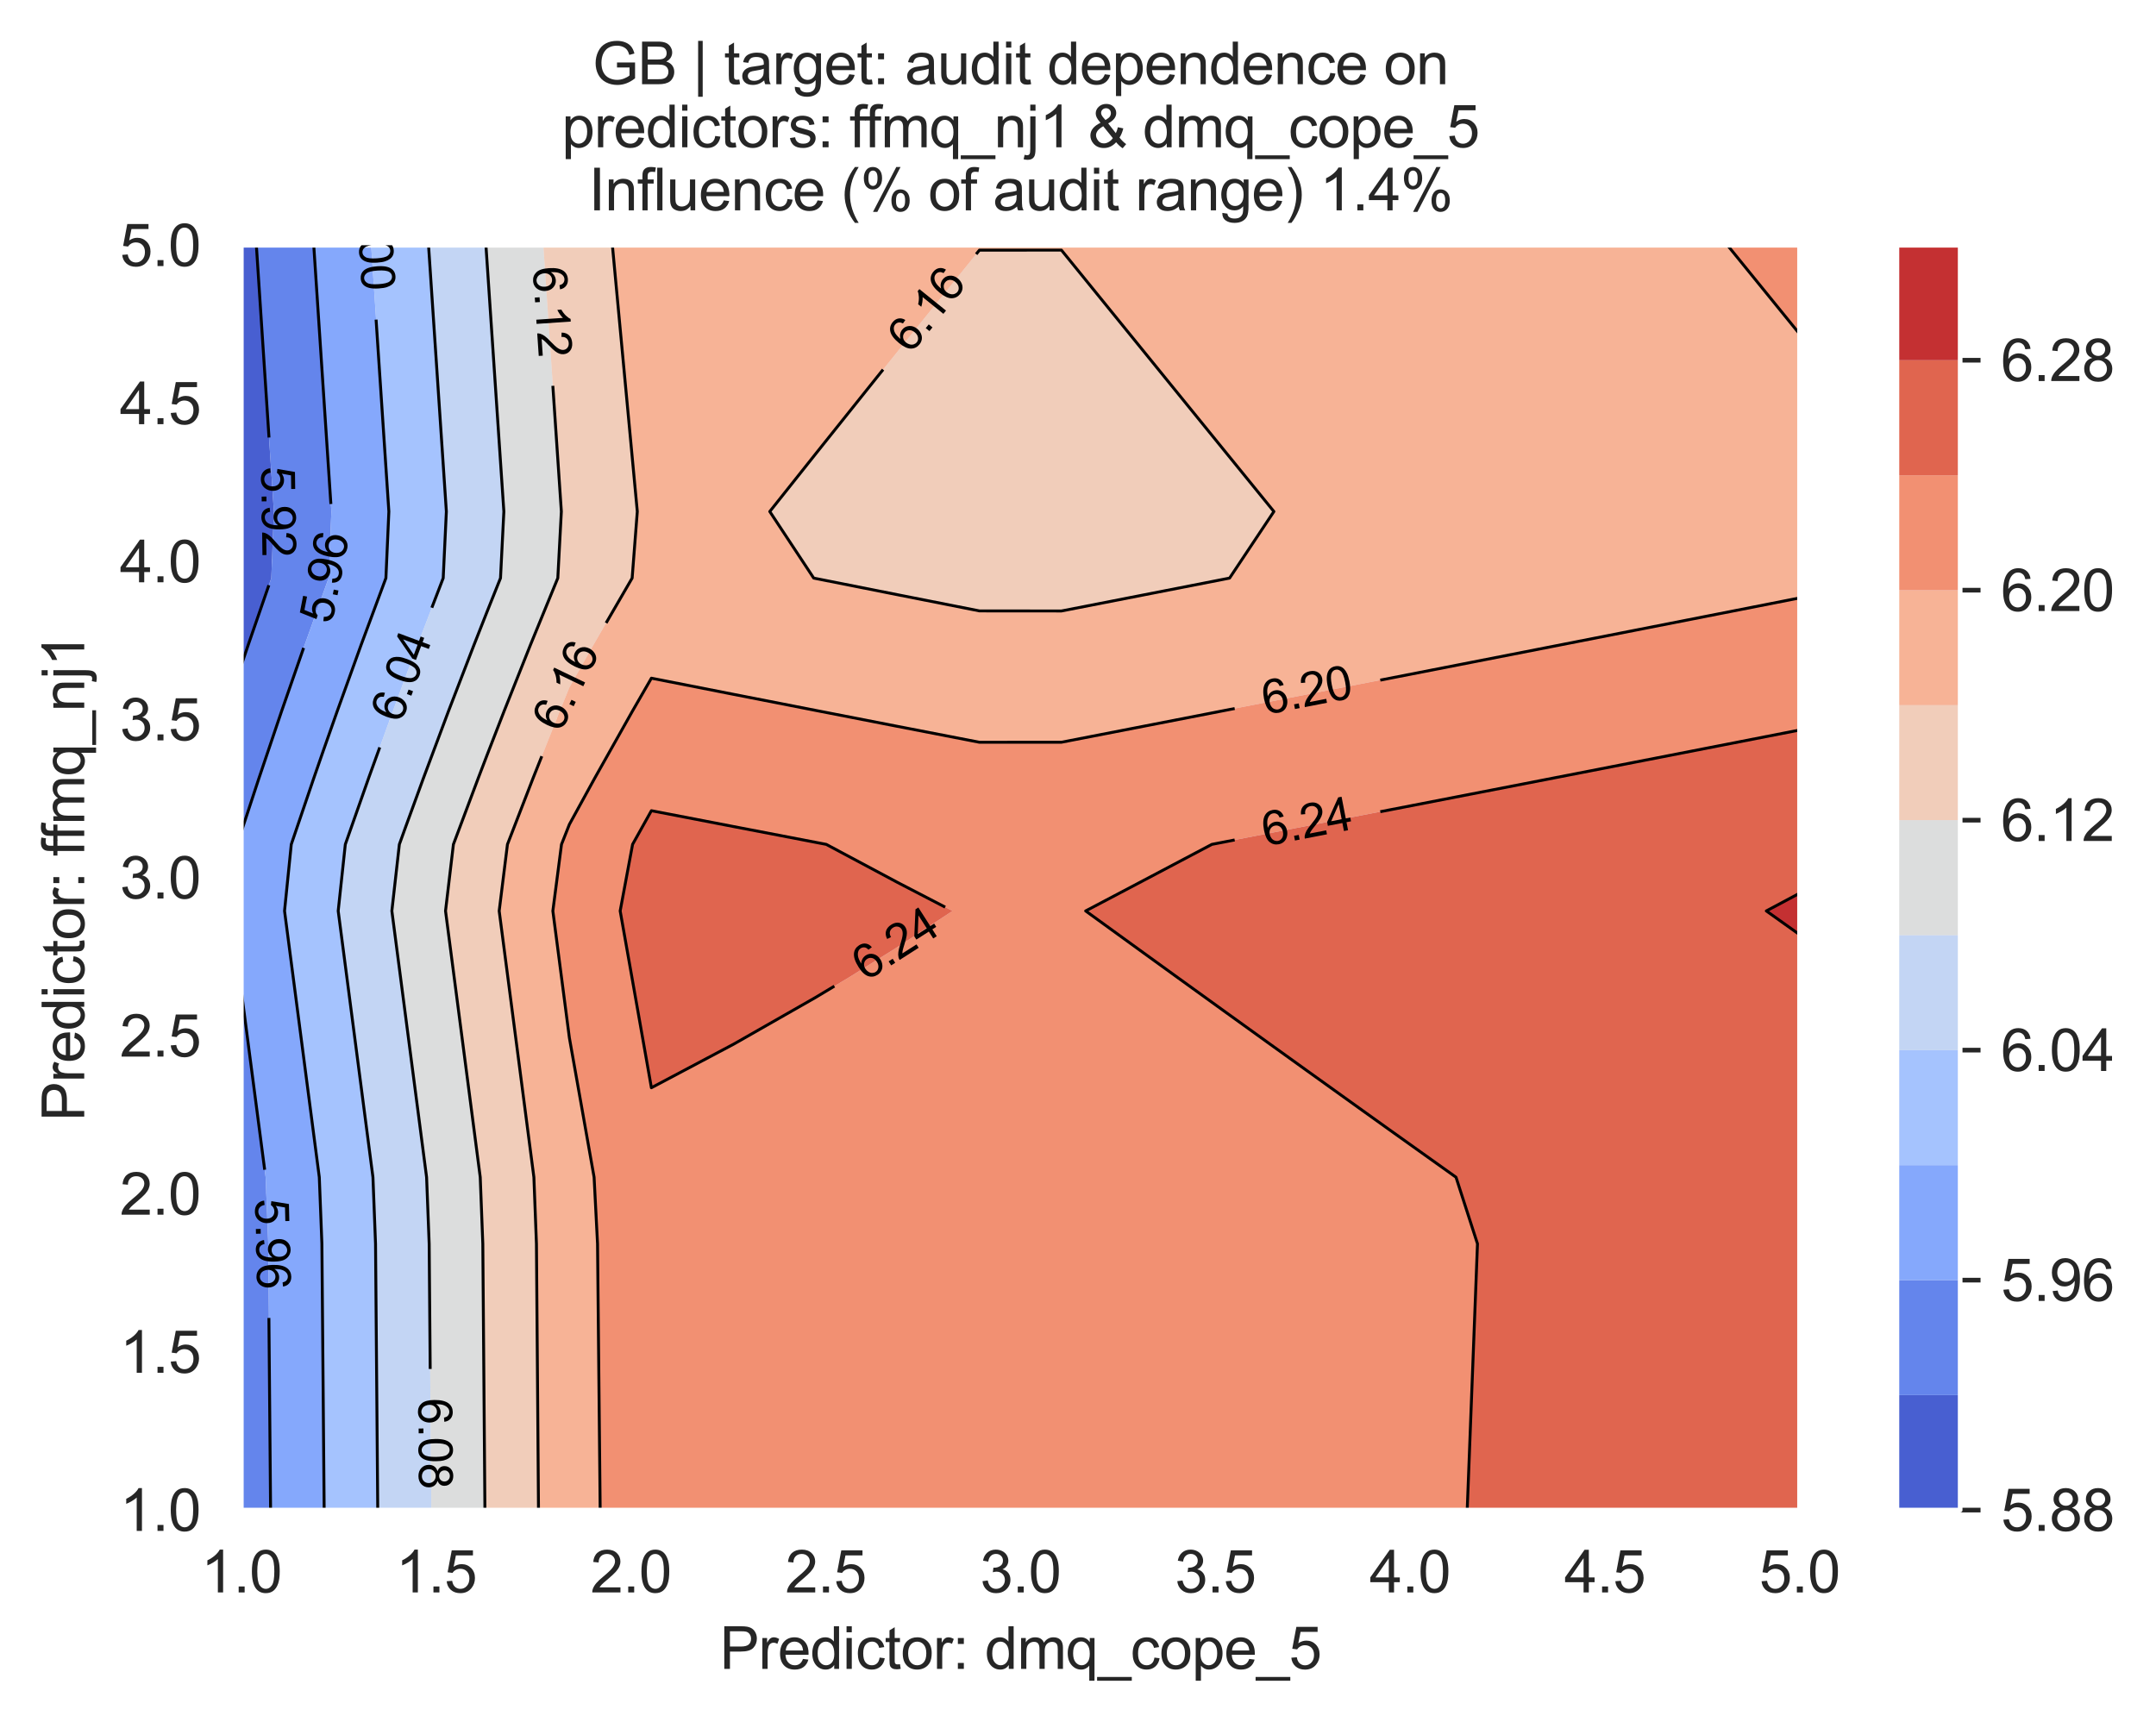 <?xml version="1.0" encoding="utf-8" standalone="no"?>
<!DOCTYPE svg PUBLIC "-//W3C//DTD SVG 1.1//EN"
  "http://www.w3.org/Graphics/SVG/1.1/DTD/svg11.dtd">
<svg xmlns:xlink="http://www.w3.org/1999/xlink" width="370.597pt" height="296.091pt" viewBox="0 0 370.597 296.091" xmlns="http://www.w3.org/2000/svg" version="1.1">
 <defs>
  <style type="text/css">*{stroke-linejoin: round; stroke-linecap: butt}</style>
 </defs>
 <g id="figure_1">
  <g id="patch_1">
   <path d="M 0 296.091 
L 370.597 296.091 
L 370.597 0 
L 0 0 
z
" style="fill: #ffffff"/>
  </g>
  <g id="axes_1">
   <g id="patch_2">
    <path d="M 41.484 259.6 
L 309.324 259.6 
L 309.324 42.16 
L 41.484 42.16 
z
" style="fill: #eaeaf2"/>
   </g>
   <g id="matplotlib.axis_1">
    <g id="xtick_1">
     <g id="line2d_1">
      <path d="M 41.484 259.6 
L 41.484 42.16 
" clip-path="url(#p7a4639b9e3)" style="fill: none; stroke: #ffffff; stroke-width: 0.8; stroke-linecap: round"/>
     </g>
     <g id="text_1">
      <!-- 1.0 -->
      <g style="fill: #262626" transform="translate(34.534 273.758)scale(0.1 -0.1)">
       <defs>
        <path id="ArialMT-31" d="M 2384 0 
L 1822 0 
L 1822 3584 
Q 1619 3391 1289 3197 
Q 959 3003 697 2906 
L 697 3450 
Q 1169 3672 1522 3987 
Q 1875 4303 2022 4600 
L 2384 4600 
L 2384 0 
z
" transform="scale(0.016)"/>
        <path id="ArialMT-2e" d="M 581 0 
L 581 641 
L 1222 641 
L 1222 0 
L 581 0 
z
" transform="scale(0.016)"/>
        <path id="ArialMT-30" d="M 266 2259 
Q 266 3072 433 3567 
Q 600 4063 929 4331 
Q 1259 4600 1759 4600 
Q 2128 4600 2406 4451 
Q 2684 4303 2865 4023 
Q 3047 3744 3150 3342 
Q 3253 2941 3253 2259 
Q 3253 1453 3087 958 
Q 2922 463 2592 192 
Q 2263 -78 1759 -78 
Q 1097 -78 719 397 
Q 266 969 266 2259 
z
M 844 2259 
Q 844 1131 1108 757 
Q 1372 384 1759 384 
Q 2147 384 2411 759 
Q 2675 1134 2675 2259 
Q 2675 3391 2411 3762 
Q 2147 4134 1753 4134 
Q 1366 4134 1134 3806 
Q 844 3388 844 2259 
z
" transform="scale(0.016)"/>
       </defs>
       <use xlink:href="#ArialMT-31"/>
       <use xlink:href="#ArialMT-2e" x="55.615"/>
       <use xlink:href="#ArialMT-30" x="83.398"/>
      </g>
     </g>
    </g>
    <g id="xtick_2">
     <g id="line2d_2">
      <path d="M 74.964 259.6 
L 74.964 42.16 
" clip-path="url(#p7a4639b9e3)" style="fill: none; stroke: #ffffff; stroke-width: 0.8; stroke-linecap: round"/>
     </g>
     <g id="text_2">
      <!-- 1.5 -->
      <g style="fill: #262626" transform="translate(68.014 273.758)scale(0.1 -0.1)">
       <defs>
        <path id="ArialMT-35" d="M 266 1200 
L 856 1250 
Q 922 819 1161 601 
Q 1400 384 1738 384 
Q 2144 384 2425 690 
Q 2706 997 2706 1503 
Q 2706 1984 2436 2262 
Q 2166 2541 1728 2541 
Q 1456 2541 1237 2417 
Q 1019 2294 894 2097 
L 366 2166 
L 809 4519 
L 3088 4519 
L 3088 3981 
L 1259 3981 
L 1013 2750 
Q 1425 3038 1878 3038 
Q 2478 3038 2890 2622 
Q 3303 2206 3303 1553 
Q 3303 931 2941 478 
Q 2500 -78 1738 -78 
Q 1113 -78 717 272 
Q 322 622 266 1200 
z
" transform="scale(0.016)"/>
       </defs>
       <use xlink:href="#ArialMT-31"/>
       <use xlink:href="#ArialMT-2e" x="55.615"/>
       <use xlink:href="#ArialMT-35" x="83.398"/>
      </g>
     </g>
    </g>
    <g id="xtick_3">
     <g id="line2d_3">
      <path d="M 108.444 259.6 
L 108.444 42.16 
" clip-path="url(#p7a4639b9e3)" style="fill: none; stroke: #ffffff; stroke-width: 0.8; stroke-linecap: round"/>
     </g>
     <g id="text_3">
      <!-- 2.0 -->
      <g style="fill: #262626" transform="translate(101.494 273.758)scale(0.1 -0.1)">
       <defs>
        <path id="ArialMT-32" d="M 3222 541 
L 3222 0 
L 194 0 
Q 188 203 259 391 
Q 375 700 629 1000 
Q 884 1300 1366 1694 
Q 2113 2306 2375 2664 
Q 2638 3022 2638 3341 
Q 2638 3675 2398 3904 
Q 2159 4134 1775 4134 
Q 1369 4134 1125 3890 
Q 881 3647 878 3216 
L 300 3275 
Q 359 3922 746 4261 
Q 1134 4600 1788 4600 
Q 2447 4600 2831 4234 
Q 3216 3869 3216 3328 
Q 3216 3053 3103 2787 
Q 2991 2522 2730 2228 
Q 2469 1934 1863 1422 
Q 1356 997 1212 845 
Q 1069 694 975 541 
L 3222 541 
z
" transform="scale(0.016)"/>
       </defs>
       <use xlink:href="#ArialMT-32"/>
       <use xlink:href="#ArialMT-2e" x="55.615"/>
       <use xlink:href="#ArialMT-30" x="83.398"/>
      </g>
     </g>
    </g>
    <g id="xtick_4">
     <g id="line2d_4">
      <path d="M 141.924 259.6 
L 141.924 42.16 
" clip-path="url(#p7a4639b9e3)" style="fill: none; stroke: #ffffff; stroke-width: 0.8; stroke-linecap: round"/>
     </g>
     <g id="text_4">
      <!-- 2.5 -->
      <g style="fill: #262626" transform="translate(134.974 273.758)scale(0.1 -0.1)">
       <use xlink:href="#ArialMT-32"/>
       <use xlink:href="#ArialMT-2e" x="55.615"/>
       <use xlink:href="#ArialMT-35" x="83.398"/>
      </g>
     </g>
    </g>
    <g id="xtick_5">
     <g id="line2d_5">
      <path d="M 175.404 259.6 
L 175.404 42.16 
" clip-path="url(#p7a4639b9e3)" style="fill: none; stroke: #ffffff; stroke-width: 0.8; stroke-linecap: round"/>
     </g>
     <g id="text_5">
      <!-- 3.0 -->
      <g style="fill: #262626" transform="translate(168.454 273.758)scale(0.1 -0.1)">
       <defs>
        <path id="ArialMT-33" d="M 269 1209 
L 831 1284 
Q 928 806 1161 595 
Q 1394 384 1728 384 
Q 2125 384 2398 659 
Q 2672 934 2672 1341 
Q 2672 1728 2419 1979 
Q 2166 2231 1775 2231 
Q 1616 2231 1378 2169 
L 1441 2663 
Q 1497 2656 1531 2656 
Q 1891 2656 2178 2843 
Q 2466 3031 2466 3422 
Q 2466 3731 2256 3934 
Q 2047 4138 1716 4138 
Q 1388 4138 1169 3931 
Q 950 3725 888 3313 
L 325 3413 
Q 428 3978 793 4289 
Q 1159 4600 1703 4600 
Q 2078 4600 2393 4439 
Q 2709 4278 2876 4000 
Q 3044 3722 3044 3409 
Q 3044 3113 2884 2869 
Q 2725 2625 2413 2481 
Q 2819 2388 3044 2092 
Q 3269 1797 3269 1353 
Q 3269 753 2831 336 
Q 2394 -81 1725 -81 
Q 1122 -81 723 278 
Q 325 638 269 1209 
z
" transform="scale(0.016)"/>
       </defs>
       <use xlink:href="#ArialMT-33"/>
       <use xlink:href="#ArialMT-2e" x="55.615"/>
       <use xlink:href="#ArialMT-30" x="83.398"/>
      </g>
     </g>
    </g>
    <g id="xtick_6">
     <g id="line2d_6">
      <path d="M 208.884 259.6 
L 208.884 42.16 
" clip-path="url(#p7a4639b9e3)" style="fill: none; stroke: #ffffff; stroke-width: 0.8; stroke-linecap: round"/>
     </g>
     <g id="text_6">
      <!-- 3.5 -->
      <g style="fill: #262626" transform="translate(201.934 273.758)scale(0.1 -0.1)">
       <use xlink:href="#ArialMT-33"/>
       <use xlink:href="#ArialMT-2e" x="55.615"/>
       <use xlink:href="#ArialMT-35" x="83.398"/>
      </g>
     </g>
    </g>
    <g id="xtick_7">
     <g id="line2d_7">
      <path d="M 242.364 259.6 
L 242.364 42.16 
" clip-path="url(#p7a4639b9e3)" style="fill: none; stroke: #ffffff; stroke-width: 0.8; stroke-linecap: round"/>
     </g>
     <g id="text_7">
      <!-- 4.0 -->
      <g style="fill: #262626" transform="translate(235.414 273.758)scale(0.1 -0.1)">
       <defs>
        <path id="ArialMT-34" d="M 2069 0 
L 2069 1097 
L 81 1097 
L 81 1613 
L 2172 4581 
L 2631 4581 
L 2631 1613 
L 3250 1613 
L 3250 1097 
L 2631 1097 
L 2631 0 
L 2069 0 
z
M 2069 1613 
L 2069 3678 
L 634 1613 
L 2069 1613 
z
" transform="scale(0.016)"/>
       </defs>
       <use xlink:href="#ArialMT-34"/>
       <use xlink:href="#ArialMT-2e" x="55.615"/>
       <use xlink:href="#ArialMT-30" x="83.398"/>
      </g>
     </g>
    </g>
    <g id="xtick_8">
     <g id="line2d_8">
      <path d="M 275.844 259.6 
L 275.844 42.16 
" clip-path="url(#p7a4639b9e3)" style="fill: none; stroke: #ffffff; stroke-width: 0.8; stroke-linecap: round"/>
     </g>
     <g id="text_8">
      <!-- 4.5 -->
      <g style="fill: #262626" transform="translate(268.894 273.758)scale(0.1 -0.1)">
       <use xlink:href="#ArialMT-34"/>
       <use xlink:href="#ArialMT-2e" x="55.615"/>
       <use xlink:href="#ArialMT-35" x="83.398"/>
      </g>
     </g>
    </g>
    <g id="xtick_9">
     <g id="line2d_9">
      <path d="M 309.324 259.6 
L 309.324 42.16 
" clip-path="url(#p7a4639b9e3)" style="fill: none; stroke: #ffffff; stroke-width: 0.8; stroke-linecap: round"/>
     </g>
     <g id="text_9">
      <!-- 5.0 -->
      <g style="fill: #262626" transform="translate(302.374 273.758)scale(0.1 -0.1)">
       <use xlink:href="#ArialMT-35"/>
       <use xlink:href="#ArialMT-2e" x="55.615"/>
       <use xlink:href="#ArialMT-30" x="83.398"/>
      </g>
     </g>
    </g>
    <g id="text_10">
     <!-- Predictor: dmq_cope_5 -->
     <g style="fill: #262626" transform="translate(123.711 286.903)scale(0.1 -0.1)">
      <defs>
       <path id="ArialMT-50" d="M 494 0 
L 494 4581 
L 2222 4581 
Q 2678 4581 2919 4538 
Q 3256 4481 3484 4323 
Q 3713 4166 3852 3881 
Q 3991 3597 3991 3256 
Q 3991 2672 3619 2267 
Q 3247 1863 2275 1863 
L 1100 1863 
L 1100 0 
L 494 0 
z
M 1100 2403 
L 2284 2403 
Q 2872 2403 3119 2622 
Q 3366 2841 3366 3238 
Q 3366 3525 3220 3729 
Q 3075 3934 2838 4000 
Q 2684 4041 2272 4041 
L 1100 4041 
L 1100 2403 
z
" transform="scale(0.016)"/>
       <path id="ArialMT-72" d="M 416 0 
L 416 3319 
L 922 3319 
L 922 2816 
Q 1116 3169 1280 3281 
Q 1444 3394 1641 3394 
Q 1925 3394 2219 3213 
L 2025 2691 
Q 1819 2813 1613 2813 
Q 1428 2813 1281 2702 
Q 1134 2591 1072 2394 
Q 978 2094 978 1738 
L 978 0 
L 416 0 
z
" transform="scale(0.016)"/>
       <path id="ArialMT-65" d="M 2694 1069 
L 3275 997 
Q 3138 488 2766 206 
Q 2394 -75 1816 -75 
Q 1088 -75 661 373 
Q 234 822 234 1631 
Q 234 2469 665 2931 
Q 1097 3394 1784 3394 
Q 2450 3394 2872 2941 
Q 3294 2488 3294 1666 
Q 3294 1616 3291 1516 
L 816 1516 
Q 847 969 1125 678 
Q 1403 388 1819 388 
Q 2128 388 2347 550 
Q 2566 713 2694 1069 
z
M 847 1978 
L 2700 1978 
Q 2663 2397 2488 2606 
Q 2219 2931 1791 2931 
Q 1403 2931 1139 2672 
Q 875 2413 847 1978 
z
" transform="scale(0.016)"/>
       <path id="ArialMT-64" d="M 2575 0 
L 2575 419 
Q 2259 -75 1647 -75 
Q 1250 -75 917 144 
Q 584 363 401 755 
Q 219 1147 219 1656 
Q 219 2153 384 2558 
Q 550 2963 881 3178 
Q 1213 3394 1622 3394 
Q 1922 3394 2156 3267 
Q 2391 3141 2538 2938 
L 2538 4581 
L 3097 4581 
L 3097 0 
L 2575 0 
z
M 797 1656 
Q 797 1019 1065 703 
Q 1334 388 1700 388 
Q 2069 388 2326 689 
Q 2584 991 2584 1609 
Q 2584 2291 2321 2609 
Q 2059 2928 1675 2928 
Q 1300 2928 1048 2622 
Q 797 2316 797 1656 
z
" transform="scale(0.016)"/>
       <path id="ArialMT-69" d="M 425 3934 
L 425 4581 
L 988 4581 
L 988 3934 
L 425 3934 
z
M 425 0 
L 425 3319 
L 988 3319 
L 988 0 
L 425 0 
z
" transform="scale(0.016)"/>
       <path id="ArialMT-63" d="M 2588 1216 
L 3141 1144 
Q 3050 572 2676 248 
Q 2303 -75 1759 -75 
Q 1078 -75 664 370 
Q 250 816 250 1647 
Q 250 2184 428 2587 
Q 606 2991 970 3192 
Q 1334 3394 1763 3394 
Q 2303 3394 2647 3120 
Q 2991 2847 3088 2344 
L 2541 2259 
Q 2463 2594 2264 2762 
Q 2066 2931 1784 2931 
Q 1359 2931 1093 2626 
Q 828 2322 828 1663 
Q 828 994 1084 691 
Q 1341 388 1753 388 
Q 2084 388 2306 591 
Q 2528 794 2588 1216 
z
" transform="scale(0.016)"/>
       <path id="ArialMT-74" d="M 1650 503 
L 1731 6 
Q 1494 -44 1306 -44 
Q 1000 -44 831 53 
Q 663 150 594 308 
Q 525 466 525 972 
L 525 2881 
L 113 2881 
L 113 3319 
L 525 3319 
L 525 4141 
L 1084 4478 
L 1084 3319 
L 1650 3319 
L 1650 2881 
L 1084 2881 
L 1084 941 
Q 1084 700 1114 631 
Q 1144 563 1211 522 
Q 1278 481 1403 481 
Q 1497 481 1650 503 
z
" transform="scale(0.016)"/>
       <path id="ArialMT-6f" d="M 213 1659 
Q 213 2581 725 3025 
Q 1153 3394 1769 3394 
Q 2453 3394 2887 2945 
Q 3322 2497 3322 1706 
Q 3322 1066 3130 698 
Q 2938 331 2570 128 
Q 2203 -75 1769 -75 
Q 1072 -75 642 372 
Q 213 819 213 1659 
z
M 791 1659 
Q 791 1022 1069 705 
Q 1347 388 1769 388 
Q 2188 388 2466 706 
Q 2744 1025 2744 1678 
Q 2744 2294 2464 2611 
Q 2184 2928 1769 2928 
Q 1347 2928 1069 2612 
Q 791 2297 791 1659 
z
" transform="scale(0.016)"/>
       <path id="ArialMT-3a" d="M 578 2678 
L 578 3319 
L 1219 3319 
L 1219 2678 
L 578 2678 
z
M 578 0 
L 578 641 
L 1219 641 
L 1219 0 
L 578 0 
z
" transform="scale(0.016)"/>
       <path id="ArialMT-20" transform="scale(0.016)"/>
       <path id="ArialMT-6d" d="M 422 0 
L 422 3319 
L 925 3319 
L 925 2853 
Q 1081 3097 1340 3245 
Q 1600 3394 1931 3394 
Q 2300 3394 2536 3241 
Q 2772 3088 2869 2813 
Q 3263 3394 3894 3394 
Q 4388 3394 4653 3120 
Q 4919 2847 4919 2278 
L 4919 0 
L 4359 0 
L 4359 2091 
Q 4359 2428 4304 2576 
Q 4250 2725 4106 2815 
Q 3963 2906 3769 2906 
Q 3419 2906 3187 2673 
Q 2956 2441 2956 1928 
L 2956 0 
L 2394 0 
L 2394 2156 
Q 2394 2531 2256 2718 
Q 2119 2906 1806 2906 
Q 1569 2906 1367 2781 
Q 1166 2656 1075 2415 
Q 984 2175 984 1722 
L 984 0 
L 422 0 
z
" transform="scale(0.016)"/>
       <path id="ArialMT-71" d="M 2538 -1272 
L 2538 353 
Q 2406 169 2170 47 
Q 1934 -75 1669 -75 
Q 1078 -75 651 397 
Q 225 869 225 1691 
Q 225 2191 398 2587 
Q 572 2984 901 3189 
Q 1231 3394 1625 3394 
Q 2241 3394 2594 2875 
L 2594 3319 
L 3100 3319 
L 3100 -1272 
L 2538 -1272 
z
M 803 1669 
Q 803 1028 1072 708 
Q 1341 388 1716 388 
Q 2075 388 2334 692 
Q 2594 997 2594 1619 
Q 2594 2281 2320 2615 
Q 2047 2950 1678 2950 
Q 1313 2950 1058 2639 
Q 803 2328 803 1669 
z
" transform="scale(0.016)"/>
       <path id="ArialMT-5f" d="M -97 -1272 
L -97 -866 
L 3631 -866 
L 3631 -1272 
L -97 -1272 
z
" transform="scale(0.016)"/>
       <path id="ArialMT-70" d="M 422 -1272 
L 422 3319 
L 934 3319 
L 934 2888 
Q 1116 3141 1344 3267 
Q 1572 3394 1897 3394 
Q 2322 3394 2647 3175 
Q 2972 2956 3137 2557 
Q 3303 2159 3303 1684 
Q 3303 1175 3120 767 
Q 2938 359 2589 142 
Q 2241 -75 1856 -75 
Q 1575 -75 1351 44 
Q 1128 163 984 344 
L 984 -1272 
L 422 -1272 
z
M 931 1641 
Q 931 1000 1190 694 
Q 1450 388 1819 388 
Q 2194 388 2461 705 
Q 2728 1022 2728 1688 
Q 2728 2322 2467 2637 
Q 2206 2953 1844 2953 
Q 1484 2953 1207 2617 
Q 931 2281 931 1641 
z
" transform="scale(0.016)"/>
      </defs>
      <use xlink:href="#ArialMT-50"/>
      <use xlink:href="#ArialMT-72" x="66.699"/>
      <use xlink:href="#ArialMT-65" x="100"/>
      <use xlink:href="#ArialMT-64" x="155.615"/>
      <use xlink:href="#ArialMT-69" x="211.23"/>
      <use xlink:href="#ArialMT-63" x="233.447"/>
      <use xlink:href="#ArialMT-74" x="283.447"/>
      <use xlink:href="#ArialMT-6f" x="311.23"/>
      <use xlink:href="#ArialMT-72" x="366.846"/>
      <use xlink:href="#ArialMT-3a" x="400.146"/>
      <use xlink:href="#ArialMT-20" x="427.93"/>
      <use xlink:href="#ArialMT-64" x="455.713"/>
      <use xlink:href="#ArialMT-6d" x="511.328"/>
      <use xlink:href="#ArialMT-71" x="594.629"/>
      <use xlink:href="#ArialMT-5f" x="650.244"/>
      <use xlink:href="#ArialMT-63" x="705.859"/>
      <use xlink:href="#ArialMT-6f" x="755.859"/>
      <use xlink:href="#ArialMT-70" x="811.475"/>
      <use xlink:href="#ArialMT-65" x="867.09"/>
      <use xlink:href="#ArialMT-5f" x="922.705"/>
      <use xlink:href="#ArialMT-35" x="978.32"/>
     </g>
    </g>
   </g>
   <g id="matplotlib.axis_2">
    <g id="ytick_1">
     <g id="line2d_10">
      <path d="M 41.484 259.6 
L 309.324 259.6 
" clip-path="url(#p7a4639b9e3)" style="fill: none; stroke: #ffffff; stroke-width: 0.8; stroke-linecap: round"/>
     </g>
     <g id="text_11">
      <!-- 1.0 -->
      <g style="fill: #262626" transform="translate(20.584 263.179)scale(0.1 -0.1)">
       <use xlink:href="#ArialMT-31"/>
       <use xlink:href="#ArialMT-2e" x="55.615"/>
       <use xlink:href="#ArialMT-30" x="83.398"/>
      </g>
     </g>
    </g>
    <g id="ytick_2">
     <g id="line2d_11">
      <path d="M 41.484 232.42 
L 309.324 232.42 
" clip-path="url(#p7a4639b9e3)" style="fill: none; stroke: #ffffff; stroke-width: 0.8; stroke-linecap: round"/>
     </g>
     <g id="text_12">
      <!-- 1.5 -->
      <g style="fill: #262626" transform="translate(20.584 235.999)scale(0.1 -0.1)">
       <use xlink:href="#ArialMT-31"/>
       <use xlink:href="#ArialMT-2e" x="55.615"/>
       <use xlink:href="#ArialMT-35" x="83.398"/>
      </g>
     </g>
    </g>
    <g id="ytick_3">
     <g id="line2d_12">
      <path d="M 41.484 205.24 
L 309.324 205.24 
" clip-path="url(#p7a4639b9e3)" style="fill: none; stroke: #ffffff; stroke-width: 0.8; stroke-linecap: round"/>
     </g>
     <g id="text_13">
      <!-- 2.0 -->
      <g style="fill: #262626" transform="translate(20.584 208.819)scale(0.1 -0.1)">
       <use xlink:href="#ArialMT-32"/>
       <use xlink:href="#ArialMT-2e" x="55.615"/>
       <use xlink:href="#ArialMT-30" x="83.398"/>
      </g>
     </g>
    </g>
    <g id="ytick_4">
     <g id="line2d_13">
      <path d="M 41.484 178.06 
L 309.324 178.06 
" clip-path="url(#p7a4639b9e3)" style="fill: none; stroke: #ffffff; stroke-width: 0.8; stroke-linecap: round"/>
     </g>
     <g id="text_14">
      <!-- 2.5 -->
      <g style="fill: #262626" transform="translate(20.584 181.639)scale(0.1 -0.1)">
       <use xlink:href="#ArialMT-32"/>
       <use xlink:href="#ArialMT-2e" x="55.615"/>
       <use xlink:href="#ArialMT-35" x="83.398"/>
      </g>
     </g>
    </g>
    <g id="ytick_5">
     <g id="line2d_14">
      <path d="M 41.484 150.88 
L 309.324 150.88 
" clip-path="url(#p7a4639b9e3)" style="fill: none; stroke: #ffffff; stroke-width: 0.8; stroke-linecap: round"/>
     </g>
     <g id="text_15">
      <!-- 3.0 -->
      <g style="fill: #262626" transform="translate(20.584 154.459)scale(0.1 -0.1)">
       <use xlink:href="#ArialMT-33"/>
       <use xlink:href="#ArialMT-2e" x="55.615"/>
       <use xlink:href="#ArialMT-30" x="83.398"/>
      </g>
     </g>
    </g>
    <g id="ytick_6">
     <g id="line2d_15">
      <path d="M 41.484 123.7 
L 309.324 123.7 
" clip-path="url(#p7a4639b9e3)" style="fill: none; stroke: #ffffff; stroke-width: 0.8; stroke-linecap: round"/>
     </g>
     <g id="text_16">
      <!-- 3.5 -->
      <g style="fill: #262626" transform="translate(20.584 127.279)scale(0.1 -0.1)">
       <use xlink:href="#ArialMT-33"/>
       <use xlink:href="#ArialMT-2e" x="55.615"/>
       <use xlink:href="#ArialMT-35" x="83.398"/>
      </g>
     </g>
    </g>
    <g id="ytick_7">
     <g id="line2d_16">
      <path d="M 41.484 96.52 
L 309.324 96.52 
" clip-path="url(#p7a4639b9e3)" style="fill: none; stroke: #ffffff; stroke-width: 0.8; stroke-linecap: round"/>
     </g>
     <g id="text_17">
      <!-- 4.0 -->
      <g style="fill: #262626" transform="translate(20.584 100.099)scale(0.1 -0.1)">
       <use xlink:href="#ArialMT-34"/>
       <use xlink:href="#ArialMT-2e" x="55.615"/>
       <use xlink:href="#ArialMT-30" x="83.398"/>
      </g>
     </g>
    </g>
    <g id="ytick_8">
     <g id="line2d_17">
      <path d="M 41.484 69.34 
L 309.324 69.34 
" clip-path="url(#p7a4639b9e3)" style="fill: none; stroke: #ffffff; stroke-width: 0.8; stroke-linecap: round"/>
     </g>
     <g id="text_18">
      <!-- 4.5 -->
      <g style="fill: #262626" transform="translate(20.584 72.919)scale(0.1 -0.1)">
       <use xlink:href="#ArialMT-34"/>
       <use xlink:href="#ArialMT-2e" x="55.615"/>
       <use xlink:href="#ArialMT-35" x="83.398"/>
      </g>
     </g>
    </g>
    <g id="ytick_9">
     <g id="line2d_18">
      <path d="M 41.484 42.16 
L 309.324 42.16 
" clip-path="url(#p7a4639b9e3)" style="fill: none; stroke: #ffffff; stroke-width: 0.8; stroke-linecap: round"/>
     </g>
     <g id="text_19">
      <!-- 5.0 -->
      <g style="fill: #262626" transform="translate(20.584 45.739)scale(0.1 -0.1)">
       <use xlink:href="#ArialMT-35"/>
       <use xlink:href="#ArialMT-2e" x="55.615"/>
       <use xlink:href="#ArialMT-30" x="83.398"/>
      </g>
     </g>
    </g>
    <g id="text_20">
     <!-- Predictor: ffmq_nj1 -->
     <g style="fill: #262626" transform="translate(14.48 192.753)rotate(-90)scale(0.1 -0.1)">
      <defs>
       <path id="ArialMT-66" d="M 556 0 
L 556 2881 
L 59 2881 
L 59 3319 
L 556 3319 
L 556 3672 
Q 556 4006 616 4169 
Q 697 4388 901 4523 
Q 1106 4659 1475 4659 
Q 1713 4659 2000 4603 
L 1916 4113 
Q 1741 4144 1584 4144 
Q 1328 4144 1222 4034 
Q 1116 3925 1116 3625 
L 1116 3319 
L 1763 3319 
L 1763 2881 
L 1116 2881 
L 1116 0 
L 556 0 
z
" transform="scale(0.016)"/>
       <path id="ArialMT-6e" d="M 422 0 
L 422 3319 
L 928 3319 
L 928 2847 
Q 1294 3394 1984 3394 
Q 2284 3394 2536 3286 
Q 2788 3178 2913 3003 
Q 3038 2828 3088 2588 
Q 3119 2431 3119 2041 
L 3119 0 
L 2556 0 
L 2556 2019 
Q 2556 2363 2490 2533 
Q 2425 2703 2258 2804 
Q 2091 2906 1866 2906 
Q 1506 2906 1245 2678 
Q 984 2450 984 1813 
L 984 0 
L 422 0 
z
" transform="scale(0.016)"/>
       <path id="ArialMT-6a" d="M 419 3928 
L 419 4581 
L 981 4581 
L 981 3928 
L 419 3928 
z
M -294 -1288 
L -188 -809 
Q -19 -853 78 -853 
Q 250 -853 334 -739 
Q 419 -625 419 -169 
L 419 3319 
L 981 3319 
L 981 -181 
Q 981 -794 822 -1034 
Q 619 -1347 147 -1347 
Q -81 -1347 -294 -1288 
z
" transform="scale(0.016)"/>
      </defs>
      <use xlink:href="#ArialMT-50"/>
      <use xlink:href="#ArialMT-72" x="66.699"/>
      <use xlink:href="#ArialMT-65" x="100"/>
      <use xlink:href="#ArialMT-64" x="155.615"/>
      <use xlink:href="#ArialMT-69" x="211.23"/>
      <use xlink:href="#ArialMT-63" x="233.447"/>
      <use xlink:href="#ArialMT-74" x="283.447"/>
      <use xlink:href="#ArialMT-6f" x="311.23"/>
      <use xlink:href="#ArialMT-72" x="366.846"/>
      <use xlink:href="#ArialMT-3a" x="400.146"/>
      <use xlink:href="#ArialMT-20" x="427.93"/>
      <use xlink:href="#ArialMT-66" x="455.713"/>
      <use xlink:href="#ArialMT-66" x="481.746"/>
      <use xlink:href="#ArialMT-6d" x="509.529"/>
      <use xlink:href="#ArialMT-71" x="592.83"/>
      <use xlink:href="#ArialMT-5f" x="648.445"/>
      <use xlink:href="#ArialMT-6e" x="704.061"/>
      <use xlink:href="#ArialMT-6a" x="759.676"/>
      <use xlink:href="#ArialMT-31" x="781.893"/>
     </g>
    </g>
   </g>
   <g id="PathCollection_1">
    <path d="M 42.681 110.826 
L 46.636 99.381 
L 47.078 87.937 
L 46.324 76.493 
L 45.57 65.049 
L 44.817 53.605 
L 44.065 42.16 
L 41.484 42.16 
L 41.484 53.605 
L 41.484 65.049 
L 41.484 76.493 
L 41.484 87.937 
L 41.484 99.381 
L 41.484 110.826 
L 41.484 114.355 
z
" clip-path="url(#p7a4639b9e3)" style="fill: #485fd1"/>
   </g>
   <g id="PathCollection_2">
    <path d="M 46.412 248.156 
L 46.312 236.712 
L 46.212 225.268 
L 46.111 213.823 
L 45.663 202.379 
L 44.169 190.935 
L 42.675 179.491 
L 41.484 170.373 
L 41.484 179.491 
L 41.484 190.935 
L 41.484 202.379 
L 41.484 213.823 
L 41.484 225.268 
L 41.484 236.712 
L 41.484 248.156 
L 41.484 259.6 
L 46.512 259.6 
z
" clip-path="url(#p7a4639b9e3)" style="fill: #6485ec"/>
    <path d="M 44.535 133.714 
L 48.402 122.27 
L 52.384 110.826 
L 55.581 101.874 
L 56.485 99.381 
L 56.961 87.937 
L 56.202 76.493 
L 55.581 67.12 
L 55.444 65.049 
L 54.687 53.605 
L 53.93 42.16 
L 44.065 42.16 
L 44.817 53.605 
L 45.57 65.049 
L 46.324 76.493 
L 47.078 87.937 
L 46.636 99.381 
L 42.681 110.826 
L 41.484 114.355 
L 41.484 122.27 
L 41.484 133.714 
L 41.484 142.981 
z
" clip-path="url(#p7a4639b9e3)" style="fill: #6485ec"/>
   </g>
   <g id="PathCollection_3">
    <path d="M 55.581 259.6 
L 55.722 259.6 
L 55.624 248.156 
L 55.581 243.1 
L 55.527 236.712 
L 55.429 225.268 
L 55.331 213.823 
L 54.885 202.379 
L 53.391 190.935 
L 51.898 179.491 
L 50.404 168.047 
L 48.91 156.602 
L 50.068 145.158 
L 53.959 133.714 
L 55.581 129.037 
L 57.963 122.27 
L 62.087 110.826 
L 66.334 99.381 
L 66.843 87.937 
L 66.08 76.493 
L 65.318 65.049 
L 64.556 53.605 
L 63.795 42.16 
L 55.581 42.16 
L 53.93 42.16 
L 54.687 53.605 
L 55.444 65.049 
L 55.581 67.12 
L 56.202 76.493 
L 56.961 87.937 
L 56.485 99.381 
L 55.581 101.874 
L 52.384 110.826 
L 48.402 122.27 
L 44.535 133.714 
L 41.484 142.981 
L 41.484 145.158 
L 41.484 156.602 
L 41.484 168.047 
L 41.484 170.373 
L 42.675 179.491 
L 44.169 190.935 
L 45.663 202.379 
L 46.111 213.823 
L 46.212 225.268 
L 46.312 236.712 
L 46.412 248.156 
L 46.512 259.6 
z
" clip-path="url(#p7a4639b9e3)" style="fill: #85a8fc"/>
   </g>
   <g id="PathCollection_4">
    <path d="M 64.837 248.156 
L 64.742 236.712 
L 64.646 225.268 
L 64.551 213.823 
L 64.106 202.379 
L 62.613 190.935 
L 61.121 179.491 
L 59.628 168.047 
L 58.134 156.602 
L 59.357 145.158 
L 63.382 133.714 
L 67.524 122.27 
L 69.678 116.449 
L 71.79 110.826 
L 76.183 99.381 
L 76.726 87.937 
L 75.959 76.493 
L 75.192 65.049 
L 74.426 53.605 
L 73.661 42.16 
L 69.678 42.16 
L 63.795 42.16 
L 64.556 53.605 
L 65.318 65.049 
L 66.08 76.493 
L 66.843 87.937 
L 66.334 99.381 
L 62.087 110.826 
L 57.963 122.27 
L 55.581 129.037 
L 53.959 133.714 
L 50.068 145.158 
L 48.91 156.602 
L 50.404 168.047 
L 51.898 179.491 
L 53.391 190.935 
L 54.885 202.379 
L 55.331 213.823 
L 55.429 225.268 
L 55.527 236.712 
L 55.581 243.1 
L 55.624 248.156 
L 55.722 259.6 
L 64.932 259.6 
z
" clip-path="url(#p7a4639b9e3)" style="fill: #a5c3fe"/>
   </g>
   <g id="PathCollection_5">
    <path d="M 69.678 259.6 
L 74.143 259.6 
L 74.05 248.156 
L 73.957 236.712 
L 73.864 225.268 
L 73.771 213.823 
L 73.328 202.379 
L 71.836 190.935 
L 70.343 179.491 
L 69.678 174.388 
L 68.851 168.047 
L 67.358 156.602 
L 68.647 145.158 
L 69.678 142.291 
L 72.806 133.714 
L 77.086 122.27 
L 81.493 110.826 
L 83.775 105.029 
L 86.032 99.381 
L 86.609 87.937 
L 85.837 76.493 
L 85.066 65.049 
L 84.296 53.605 
L 83.775 45.864 
L 83.526 42.16 
L 73.661 42.16 
L 74.426 53.605 
L 75.192 65.049 
L 75.959 76.493 
L 76.726 87.937 
L 76.183 99.381 
L 71.79 110.826 
L 69.678 116.449 
L 67.524 122.27 
L 63.382 133.714 
L 59.357 145.158 
L 58.134 156.602 
L 59.628 168.047 
L 61.121 179.491 
L 62.613 190.935 
L 64.106 202.379 
L 64.551 213.823 
L 64.646 225.268 
L 64.742 236.712 
L 64.837 248.156 
L 64.932 259.6 
z
" clip-path="url(#p7a4639b9e3)" style="fill: #c3d5f4"/>
   </g>
   <g id="PathCollection_6">
    <path d="M 83.262 248.156 
L 83.172 236.712 
L 83.081 225.268 
L 82.99 213.823 
L 82.549 202.379 
L 81.058 190.935 
L 79.566 179.491 
L 78.074 168.047 
L 76.582 156.602 
L 77.937 145.158 
L 82.229 133.714 
L 83.775 129.672 
L 86.647 122.27 
L 91.196 110.826 
L 95.881 99.381 
L 96.492 87.937 
L 95.716 76.493 
L 94.94 65.049 
L 94.165 53.605 
L 93.391 42.16 
L 83.775 42.16 
L 83.526 42.16 
L 83.775 45.864 
L 84.296 53.605 
L 85.066 65.049 
L 85.837 76.493 
L 86.609 87.937 
L 86.032 99.381 
L 83.775 105.029 
L 81.493 110.826 
L 77.086 122.27 
L 72.806 133.714 
L 69.678 142.291 
L 68.647 145.158 
L 67.358 156.602 
L 68.851 168.047 
L 69.678 174.388 
L 70.343 179.491 
L 71.836 190.935 
L 73.328 202.379 
L 73.771 213.823 
L 73.864 225.268 
L 73.957 236.712 
L 74.05 248.156 
L 74.143 259.6 
L 83.353 259.6 
z
" clip-path="url(#p7a4639b9e3)" style="fill: #dcdddd"/>
   </g>
   <g id="PathCollection_7">
    <path d="M 83.775 259.6 
L 92.563 259.6 
L 92.475 248.156 
L 92.387 236.712 
L 92.298 225.268 
L 92.21 213.823 
L 91.771 202.379 
L 90.28 190.935 
L 88.789 179.491 
L 87.298 168.047 
L 85.806 156.602 
L 87.227 145.158 
L 91.653 133.714 
L 96.208 122.27 
L 97.872 118.172 
L 102.024 110.826 
L 108.66 99.381 
L 109.547 87.937 
L 108.474 76.493 
L 107.402 65.049 
L 106.331 53.605 
L 105.262 42.16 
L 97.872 42.16 
L 93.391 42.16 
L 94.165 53.605 
L 94.94 65.049 
L 95.716 76.493 
L 96.492 87.937 
L 95.881 99.381 
L 91.196 110.826 
L 86.647 122.27 
L 83.775 129.672 
L 82.229 133.714 
L 77.937 145.158 
L 76.582 156.602 
L 78.074 168.047 
L 79.566 179.491 
L 81.058 190.935 
L 82.549 202.379 
L 82.99 213.823 
L 83.081 225.268 
L 83.172 236.712 
L 83.262 248.156 
L 83.353 259.6 
z
" clip-path="url(#p7a4639b9e3)" style="fill: #f1cdba"/>
    <path d="M 140.162 99.44 
L 154.259 102.237 
L 168.356 105.023 
L 182.453 105.035 
L 196.55 102.279 
L 210.646 99.52 
L 211.353 99.381 
L 218.971 87.937 
L 210.646 77.697 
L 209.668 76.493 
L 200.367 65.049 
L 196.55 60.351 
L 191.068 53.605 
L 182.453 43 
L 168.356 43.002 
L 159.784 53.605 
L 154.259 60.467 
L 150.58 65.049 
L 141.424 76.493 
L 140.162 78.075 
L 132.317 87.937 
L 139.869 99.381 
z
" clip-path="url(#p7a4639b9e3)" style="fill: #f1cdba"/>
   </g>
   <g id="PathCollection_8">
    <path d="M 97.872 259.6 
L 103.165 259.6 
L 103.052 248.156 
L 102.938 236.712 
L 102.824 225.268 
L 102.711 213.823 
L 102.119 202.379 
L 100.094 190.935 
L 98.063 179.491 
L 97.872 178.413 
L 96.521 168.047 
L 95.031 156.602 
L 96.517 145.158 
L 97.872 141.723 
L 102.262 133.714 
L 108.699 122.27 
L 111.969 116.588 
L 126.065 119.36 
L 140.162 122.12 
L 140.928 122.27 
L 154.259 124.868 
L 168.356 127.604 
L 182.453 127.598 
L 196.55 124.857 
L 209.838 122.27 
L 210.646 122.112 
L 224.743 119.364 
L 238.84 116.612 
L 252.937 113.857 
L 267.034 111.098 
L 268.422 110.826 
L 281.131 108.334 
L 295.228 105.565 
L 309.324 102.793 
L 309.324 99.381 
L 309.324 87.937 
L 309.324 76.493 
L 309.324 65.049 
L 309.324 57.404 
L 306.236 53.605 
L 296.935 42.16 
L 295.228 42.16 
L 281.131 42.16 
L 267.034 42.16 
L 252.937 42.16 
L 238.84 42.16 
L 224.743 42.16 
L 210.646 42.16 
L 196.55 42.16 
L 182.453 42.16 
L 168.356 42.16 
L 154.259 42.16 
L 140.162 42.16 
L 126.065 42.16 
L 111.969 42.16 
L 105.262 42.16 
L 106.331 53.605 
L 107.402 65.049 
L 108.474 76.493 
L 109.547 87.937 
L 108.66 99.381 
L 102.024 110.826 
L 97.872 118.172 
L 96.208 122.27 
L 91.653 133.714 
L 87.227 145.158 
L 85.806 156.602 
L 87.298 168.047 
L 88.789 179.491 
L 90.28 190.935 
L 91.771 202.379 
L 92.21 213.823 
L 92.298 225.268 
L 92.387 236.712 
L 92.475 248.156 
L 92.563 259.6 
z
M 139.869 99.381 
L 132.317 87.937 
L 140.162 78.075 
L 141.424 76.493 
L 150.58 65.049 
L 154.259 60.467 
L 159.784 53.605 
L 168.356 43.002 
L 182.453 43 
L 191.068 53.605 
L 196.55 60.351 
L 200.367 65.049 
L 209.668 76.493 
L 210.646 77.697 
L 218.971 87.937 
L 211.353 99.381 
L 210.646 99.52 
L 196.55 102.279 
L 182.453 105.035 
L 168.356 105.023 
L 154.259 102.237 
L 140.162 99.44 
z
" clip-path="url(#p7a4639b9e3)" style="fill: #f7b396"/>
   </g>
   <g id="PathCollection_9">
    <path d="M 111.969 259.6 
L 126.065 259.6 
L 140.162 259.6 
L 154.259 259.6 
L 168.356 259.6 
L 182.453 259.6 
L 196.55 259.6 
L 210.646 259.6 
L 224.743 259.6 
L 238.84 259.6 
L 252.2 259.6 
L 252.641 248.156 
L 252.937 240.492 
L 253.083 236.712 
L 253.525 225.268 
L 253.966 213.823 
L 252.937 210.635 
L 250.275 202.379 
L 238.84 194.227 
L 234.241 190.935 
L 224.743 184.124 
L 218.296 179.491 
L 210.646 173.983 
L 202.42 168.047 
L 196.55 163.802 
L 186.614 156.602 
L 196.55 151.368 
L 208.307 145.158 
L 210.646 144.705 
L 224.743 141.971 
L 238.84 139.234 
L 252.937 136.496 
L 267.034 133.754 
L 267.24 133.714 
L 281.131 131.008 
L 295.228 128.258 
L 309.324 125.504 
L 309.324 122.27 
L 309.324 110.826 
L 309.324 102.793 
L 295.228 105.565 
L 281.131 108.334 
L 268.422 110.826 
L 267.034 111.098 
L 252.937 113.857 
L 238.84 116.612 
L 224.743 119.364 
L 210.646 122.112 
L 209.838 122.27 
L 196.55 124.857 
L 182.453 127.598 
L 168.356 127.604 
L 154.259 124.868 
L 140.928 122.27 
L 140.162 122.12 
L 126.065 119.36 
L 111.969 116.588 
L 108.699 122.27 
L 102.262 133.714 
L 97.872 141.723 
L 96.517 145.158 
L 95.031 156.602 
L 96.521 168.047 
L 97.872 178.413 
L 98.063 179.491 
L 100.094 190.935 
L 102.119 202.379 
L 102.711 213.823 
L 102.824 225.268 
L 102.938 236.712 
L 103.052 248.156 
L 103.165 259.6 
z
M 110.647 179.491 
L 108.628 168.047 
L 106.603 156.602 
L 108.736 145.158 
L 111.969 139.369 
L 126.065 142.091 
L 140.162 144.801 
L 142.026 145.158 
L 154.259 151.69 
L 163.729 156.602 
L 154.259 162.82 
L 145.892 168.047 
L 140.162 171.489 
L 126.128 179.491 
L 126.065 179.525 
L 111.969 186.995 
z
" clip-path="url(#p7a4639b9e3)" style="fill: #f29072"/>
    <path d="M 309.324 57.404 
L 309.324 53.605 
L 309.324 42.16 
L 296.935 42.16 
L 306.236 53.605 
z
" clip-path="url(#p7a4639b9e3)" style="fill: #f29072"/>
   </g>
   <g id="PathCollection_10">
    <path d="M 252.937 259.6 
L 267.034 259.6 
L 281.131 259.6 
L 295.228 259.6 
L 309.324 259.6 
L 309.324 248.156 
L 309.324 236.712 
L 309.324 225.268 
L 309.324 213.823 
L 309.324 202.379 
L 309.324 190.935 
L 309.324 179.491 
L 309.324 168.047 
L 309.324 160.668 
L 303.614 156.602 
L 309.324 153.559 
L 309.324 145.158 
L 309.324 133.714 
L 309.324 125.504 
L 295.228 128.258 
L 281.131 131.008 
L 267.24 133.714 
L 267.034 133.754 
L 252.937 136.496 
L 238.84 139.234 
L 224.743 141.971 
L 210.646 144.705 
L 208.307 145.158 
L 196.55 151.368 
L 186.614 156.602 
L 196.55 163.802 
L 202.42 168.047 
L 210.646 173.983 
L 218.296 179.491 
L 224.743 184.124 
L 234.241 190.935 
L 238.84 194.227 
L 250.275 202.379 
L 252.937 210.635 
L 253.966 213.823 
L 253.525 225.268 
L 253.083 236.712 
L 252.937 240.492 
L 252.641 248.156 
L 252.2 259.6 
z
" clip-path="url(#p7a4639b9e3)" style="fill: #e0654f"/>
    <path d="M 111.969 186.995 
L 126.065 179.525 
L 126.128 179.491 
L 140.162 171.489 
L 145.892 168.047 
L 154.259 162.82 
L 163.729 156.602 
L 154.259 151.69 
L 142.026 145.158 
L 140.162 144.801 
L 126.065 142.091 
L 111.969 139.369 
L 108.736 145.158 
L 106.603 156.602 
L 108.628 168.047 
L 110.647 179.491 
z
" clip-path="url(#p7a4639b9e3)" style="fill: #e0654f"/>
   </g>
   <g id="PathCollection_11">
    <path d="M 309.324 160.668 
L 309.324 156.602 
L 309.324 153.559 
L 303.614 156.602 
z
" clip-path="url(#p7a4639b9e3)" style="fill: #c43032"/>
   </g>
   <g id="PathCollection_12"/>
   <g id="PathCollection_13">
    <path d="M 44.065 42.16 
L 44.817 53.605 
L 45.57 65.049 
L 46.239 75.215 
" clip-path="url(#p7a4639b9e3)" style="fill: none; stroke: #000000; stroke-width: 0.5"/>
    <path d="M 46.212 100.607 
L 42.681 110.826 
L 41.484 114.355 
" clip-path="url(#p7a4639b9e3)" style="fill: none; stroke: #000000; stroke-width: 0.5"/>
   </g>
   <g id="PathCollection_14">
    <path d="M 41.484 170.373 
L 42.675 179.491 
L 44.169 190.935 
L 45.495 201.093 
" clip-path="url(#p7a4639b9e3)" style="fill: none; stroke: #000000; stroke-width: 0.5"/>
    <path d="M 46.223 226.573 
L 46.312 236.712 
L 46.412 248.156 
L 46.512 259.6 
" clip-path="url(#p7a4639b9e3)" style="fill: none; stroke: #000000; stroke-width: 0.5"/>
    <path d="M 53.93 42.16 
L 54.687 53.605 
L 55.444 65.049 
L 55.581 67.12 
L 56.202 76.493 
L 56.875 86.644 
" clip-path="url(#p7a4639b9e3)" style="fill: none; stroke: #000000; stroke-width: 0.5"/>
    <path d="M 52.189 111.386 
L 48.402 122.27 
L 44.535 133.714 
L 41.484 142.981 
" clip-path="url(#p7a4639b9e3)" style="fill: none; stroke: #000000; stroke-width: 0.5"/>
   </g>
   <g id="PathCollection_15">
    <path d="M 64.646 54.945 
L 65.318 65.049 
L 66.08 76.493 
L 66.843 87.937 
L 66.334 99.381 
L 62.087 110.826 
L 57.963 122.27 
L 55.581 129.037 
L 53.959 133.714 
L 50.068 145.158 
L 48.91 156.602 
L 50.404 168.047 
L 51.898 179.491 
L 53.391 190.935 
L 54.885 202.379 
L 55.331 213.823 
L 55.429 225.268 
L 55.527 236.712 
L 55.581 243.1 
L 55.624 248.156 
L 55.722 259.6 
" clip-path="url(#p7a4639b9e3)" style="fill: none; stroke: #000000; stroke-width: 0.5"/>
   </g>
   <g id="PathCollection_16">
    <path d="M 73.661 42.16 
L 74.426 53.605 
L 75.192 65.049 
L 75.959 76.493 
L 76.726 87.937 
L 76.183 99.381 
L 74.229 104.472 
" clip-path="url(#p7a4639b9e3)" style="fill: none; stroke: #000000; stroke-width: 0.5"/>
    <path d="M 65.276 128.482 
L 63.382 133.714 
L 59.357 145.158 
L 58.134 156.602 
L 59.628 168.047 
L 61.121 179.491 
L 62.613 190.935 
L 64.106 202.379 
L 64.551 213.823 
L 64.646 225.268 
L 64.742 236.712 
L 64.837 248.156 
L 64.932 259.6 
" clip-path="url(#p7a4639b9e3)" style="fill: none; stroke: #000000; stroke-width: 0.5"/>
   </g>
   <g id="PathCollection_17">
    <path d="M 83.526 42.16 
L 83.775 45.864 
L 84.296 53.605 
L 85.066 65.049 
L 85.837 76.493 
L 86.609 87.937 
L 86.032 99.381 
L 83.775 105.029 
L 81.493 110.826 
L 77.086 122.27 
L 72.806 133.714 
L 69.678 142.291 
L 68.647 145.158 
L 67.358 156.602 
L 68.851 168.047 
L 69.678 174.388 
L 70.343 179.491 
L 71.836 190.935 
L 73.328 202.379 
L 73.771 213.823 
L 73.864 225.268 
L 73.946 235.344 
" clip-path="url(#p7a4639b9e3)" style="fill: none; stroke: #000000; stroke-width: 0.5"/>
   </g>
   <g id="PathCollection_18">
    <path d="M 95.027 66.325 
L 95.716 76.493 
L 96.492 87.937 
L 95.881 99.381 
L 91.196 110.826 
L 86.647 122.27 
L 83.775 129.672 
L 82.229 133.714 
L 77.937 145.158 
L 76.582 156.602 
L 78.074 168.047 
L 79.566 179.491 
L 81.058 190.935 
L 82.549 202.379 
L 82.99 213.823 
L 83.081 225.268 
L 83.172 236.712 
L 83.262 248.156 
L 83.353 259.6 
" clip-path="url(#p7a4639b9e3)" style="fill: none; stroke: #000000; stroke-width: 0.5"/>
   </g>
   <g id="PathCollection_19">
    <path d="M 105.262 42.16 
L 106.331 53.605 
L 107.402 65.049 
L 108.474 76.493 
L 109.547 87.937 
L 108.66 99.381 
L 104.187 107.096 
" clip-path="url(#p7a4639b9e3)" style="fill: none; stroke: #000000; stroke-width: 0.5"/>
    <path d="M 93.128 130.007 
L 91.653 133.714 
L 87.227 145.158 
L 85.806 156.602 
L 87.298 168.047 
L 88.789 179.491 
L 90.28 190.935 
L 91.771 202.379 
L 92.21 213.823 
L 92.298 225.268 
L 92.387 236.712 
L 92.475 248.156 
L 92.563 259.6 
" clip-path="url(#p7a4639b9e3)" style="fill: none; stroke: #000000; stroke-width: 0.5"/>
    <path d="M 167.8 43.689 
L 168.356 43.002 
L 182.453 43 
L 191.068 53.605 
L 196.55 60.351 
L 200.367 65.049 
L 209.668 76.493 
L 210.646 77.697 
L 218.971 87.937 
L 211.353 99.381 
L 210.646 99.52 
L 196.55 102.279 
L 182.453 105.035 
L 168.356 105.023 
L 154.259 102.237 
L 140.162 99.44 
L 139.869 99.381 
L 132.317 87.937 
L 140.162 78.075 
L 141.424 76.493 
L 150.58 65.049 
L 151.792 63.539 
" clip-path="url(#p7a4639b9e3)" style="fill: none; stroke: #000000; stroke-width: 0.5"/>
   </g>
   <g id="PathCollection_20">
    <path d="M 309.324 102.793 
L 295.228 105.565 
L 281.131 108.334 
L 268.422 110.826 
L 267.034 111.098 
L 252.937 113.857 
L 238.84 116.612 
L 237.257 116.921 
" clip-path="url(#p7a4639b9e3)" style="fill: none; stroke: #000000; stroke-width: 0.5"/>
    <path d="M 212.229 121.804 
L 210.646 122.112 
L 209.838 122.27 
L 196.55 124.857 
L 182.453 127.598 
L 168.356 127.604 
L 154.259 124.868 
L 140.928 122.27 
L 140.162 122.12 
L 126.065 119.36 
L 111.969 116.588 
L 108.699 122.27 
L 102.262 133.714 
L 97.872 141.723 
L 96.517 145.158 
L 95.031 156.602 
L 96.521 168.047 
L 97.872 178.413 
L 98.063 179.491 
L 100.094 190.935 
L 102.119 202.379 
L 102.711 213.823 
L 102.824 225.268 
L 102.938 236.712 
L 103.052 248.156 
L 103.165 259.6 
" clip-path="url(#p7a4639b9e3)" style="fill: none; stroke: #000000; stroke-width: 0.5"/>
    <path d="M 296.935 42.16 
L 306.236 53.605 
L 309.324 57.404 
" clip-path="url(#p7a4639b9e3)" style="fill: none; stroke: #000000; stroke-width: 0.5"/>
   </g>
   <g id="PathCollection_21">
    <path d="M 309.324 125.504 
L 295.228 128.258 
L 281.131 131.008 
L 267.24 133.714 
L 267.034 133.754 
L 252.937 136.496 
L 238.84 139.234 
L 237.26 139.541 
" clip-path="url(#p7a4639b9e3)" style="fill: none; stroke: #000000; stroke-width: 0.5"/>
    <path d="M 212.227 144.399 
L 210.646 144.705 
L 208.307 145.158 
L 196.55 151.368 
L 186.614 156.602 
L 196.55 163.802 
L 202.42 168.047 
L 210.646 173.983 
L 218.296 179.491 
L 224.743 184.124 
L 234.241 190.935 
L 238.84 194.227 
L 250.275 202.379 
L 252.937 210.635 
L 253.966 213.823 
L 253.525 225.268 
L 253.083 236.712 
L 252.937 240.492 
L 252.641 248.156 
L 252.2 259.6 
" clip-path="url(#p7a4639b9e3)" style="fill: none; stroke: #000000; stroke-width: 0.5"/>
    <path d="M 162.468 155.948 
L 154.259 151.69 
L 142.026 145.158 
L 140.162 144.801 
L 126.065 142.091 
L 111.969 139.369 
L 108.736 145.158 
L 106.603 156.602 
L 108.628 168.047 
L 110.647 179.491 
L 111.969 186.995 
L 126.065 179.525 
L 126.128 179.491 
L 140.162 171.489 
L 143.419 169.532 
" clip-path="url(#p7a4639b9e3)" style="fill: none; stroke: #000000; stroke-width: 0.5"/>
   </g>
   <g id="PathCollection_22">
    <path d="M 309.324 153.559 
L 303.614 156.602 
L 309.324 160.668 
" clip-path="url(#p7a4639b9e3)" style="fill: none; stroke: #000000; stroke-width: 0.5"/>
   </g>
   <g id="PathCollection_23"/>
   <g id="patch_3">
    <path d="M 41.484 259.6 
L 41.484 42.16 
" style="fill: none; stroke: #ffffff; stroke-width: 0.8; stroke-linejoin: miter; stroke-linecap: square"/>
   </g>
   <g id="patch_4">
    <path d="M 309.324 259.6 
L 309.324 42.16 
" style="fill: none; stroke: #ffffff; stroke-width: 0.8; stroke-linejoin: miter; stroke-linecap: square"/>
   </g>
   <g id="patch_5">
    <path d="M 41.484 259.6 
L 309.324 259.6 
" style="fill: none; stroke: #ffffff; stroke-width: 0.8; stroke-linejoin: miter; stroke-linecap: square"/>
   </g>
   <g id="patch_6">
    <path d="M 41.484 42.16 
L 309.324 42.16 
" style="fill: none; stroke: #ffffff; stroke-width: 0.8; stroke-linejoin: miter; stroke-linecap: square"/>
   </g>
   <g id="text_21">
    <!-- GB | target: audit dependence on -->
    <g style="fill: #262626" transform="translate(101.836 14.48)scale(0.1 -0.1)">
     <defs>
      <path id="ArialMT-47" d="M 2638 1797 
L 2638 2334 
L 4578 2338 
L 4578 638 
Q 4131 281 3656 101 
Q 3181 -78 2681 -78 
Q 2006 -78 1454 211 
Q 903 500 622 1047 
Q 341 1594 341 2269 
Q 341 2938 620 3517 
Q 900 4097 1425 4378 
Q 1950 4659 2634 4659 
Q 3131 4659 3532 4498 
Q 3934 4338 4162 4050 
Q 4391 3763 4509 3300 
L 3963 3150 
Q 3859 3500 3706 3700 
Q 3553 3900 3268 4020 
Q 2984 4141 2638 4141 
Q 2222 4141 1919 4014 
Q 1616 3888 1430 3681 
Q 1244 3475 1141 3228 
Q 966 2803 966 2306 
Q 966 1694 1177 1281 
Q 1388 869 1791 669 
Q 2194 469 2647 469 
Q 3041 469 3416 620 
Q 3791 772 3984 944 
L 3984 1797 
L 2638 1797 
z
" transform="scale(0.016)"/>
      <path id="ArialMT-42" d="M 469 0 
L 469 4581 
L 2188 4581 
Q 2713 4581 3030 4442 
Q 3347 4303 3526 4014 
Q 3706 3725 3706 3409 
Q 3706 3116 3547 2856 
Q 3388 2597 3066 2438 
Q 3481 2316 3704 2022 
Q 3928 1728 3928 1328 
Q 3928 1006 3792 729 
Q 3656 453 3456 303 
Q 3256 153 2954 76 
Q 2653 0 2216 0 
L 469 0 
z
M 1075 2656 
L 2066 2656 
Q 2469 2656 2644 2709 
Q 2875 2778 2992 2937 
Q 3109 3097 3109 3338 
Q 3109 3566 3000 3739 
Q 2891 3913 2687 3977 
Q 2484 4041 1991 4041 
L 1075 4041 
L 1075 2656 
z
M 1075 541 
L 2216 541 
Q 2509 541 2628 563 
Q 2838 600 2978 687 
Q 3119 775 3209 942 
Q 3300 1109 3300 1328 
Q 3300 1584 3169 1773 
Q 3038 1963 2805 2039 
Q 2572 2116 2134 2116 
L 1075 2116 
L 1075 541 
z
" transform="scale(0.016)"/>
      <path id="ArialMT-7c" d="M 588 -1347 
L 588 4659 
L 1078 4659 
L 1078 -1347 
L 588 -1347 
z
" transform="scale(0.016)"/>
      <path id="ArialMT-61" d="M 2588 409 
Q 2275 144 1986 34 
Q 1697 -75 1366 -75 
Q 819 -75 525 192 
Q 231 459 231 875 
Q 231 1119 342 1320 
Q 453 1522 633 1644 
Q 813 1766 1038 1828 
Q 1203 1872 1538 1913 
Q 2219 1994 2541 2106 
Q 2544 2222 2544 2253 
Q 2544 2597 2384 2738 
Q 2169 2928 1744 2928 
Q 1347 2928 1158 2789 
Q 969 2650 878 2297 
L 328 2372 
Q 403 2725 575 2942 
Q 747 3159 1072 3276 
Q 1397 3394 1825 3394 
Q 2250 3394 2515 3294 
Q 2781 3194 2906 3042 
Q 3031 2891 3081 2659 
Q 3109 2516 3109 2141 
L 3109 1391 
Q 3109 606 3145 398 
Q 3181 191 3288 0 
L 2700 0 
Q 2613 175 2588 409 
z
M 2541 1666 
Q 2234 1541 1622 1453 
Q 1275 1403 1131 1340 
Q 988 1278 909 1158 
Q 831 1038 831 891 
Q 831 666 1001 516 
Q 1172 366 1500 366 
Q 1825 366 2078 508 
Q 2331 650 2450 897 
Q 2541 1088 2541 1459 
L 2541 1666 
z
" transform="scale(0.016)"/>
      <path id="ArialMT-67" d="M 319 -275 
L 866 -356 
Q 900 -609 1056 -725 
Q 1266 -881 1628 -881 
Q 2019 -881 2231 -725 
Q 2444 -569 2519 -288 
Q 2563 -116 2559 434 
Q 2191 0 1641 0 
Q 956 0 581 494 
Q 206 988 206 1678 
Q 206 2153 378 2554 
Q 550 2956 876 3175 
Q 1203 3394 1644 3394 
Q 2231 3394 2613 2919 
L 2613 3319 
L 3131 3319 
L 3131 450 
Q 3131 -325 2973 -648 
Q 2816 -972 2473 -1159 
Q 2131 -1347 1631 -1347 
Q 1038 -1347 672 -1080 
Q 306 -813 319 -275 
z
M 784 1719 
Q 784 1066 1043 766 
Q 1303 466 1694 466 
Q 2081 466 2343 764 
Q 2606 1063 2606 1700 
Q 2606 2309 2336 2618 
Q 2066 2928 1684 2928 
Q 1309 2928 1046 2623 
Q 784 2319 784 1719 
z
" transform="scale(0.016)"/>
      <path id="ArialMT-75" d="M 2597 0 
L 2597 488 
Q 2209 -75 1544 -75 
Q 1250 -75 995 37 
Q 741 150 617 320 
Q 494 491 444 738 
Q 409 903 409 1263 
L 409 3319 
L 972 3319 
L 972 1478 
Q 972 1038 1006 884 
Q 1059 663 1231 536 
Q 1403 409 1656 409 
Q 1909 409 2131 539 
Q 2353 669 2445 892 
Q 2538 1116 2538 1541 
L 2538 3319 
L 3100 3319 
L 3100 0 
L 2597 0 
z
" transform="scale(0.016)"/>
     </defs>
     <use xlink:href="#ArialMT-47"/>
     <use xlink:href="#ArialMT-42" x="77.783"/>
     <use xlink:href="#ArialMT-20" x="144.482"/>
     <use xlink:href="#ArialMT-7c" x="172.266"/>
     <use xlink:href="#ArialMT-20" x="198.242"/>
     <use xlink:href="#ArialMT-74" x="226.025"/>
     <use xlink:href="#ArialMT-61" x="253.809"/>
     <use xlink:href="#ArialMT-72" x="309.424"/>
     <use xlink:href="#ArialMT-67" x="342.725"/>
     <use xlink:href="#ArialMT-65" x="398.34"/>
     <use xlink:href="#ArialMT-74" x="453.955"/>
     <use xlink:href="#ArialMT-3a" x="481.738"/>
     <use xlink:href="#ArialMT-20" x="509.521"/>
     <use xlink:href="#ArialMT-61" x="537.305"/>
     <use xlink:href="#ArialMT-75" x="592.92"/>
     <use xlink:href="#ArialMT-64" x="648.535"/>
     <use xlink:href="#ArialMT-69" x="704.15"/>
     <use xlink:href="#ArialMT-74" x="726.367"/>
     <use xlink:href="#ArialMT-20" x="754.15"/>
     <use xlink:href="#ArialMT-64" x="781.934"/>
     <use xlink:href="#ArialMT-65" x="837.549"/>
     <use xlink:href="#ArialMT-70" x="893.164"/>
     <use xlink:href="#ArialMT-65" x="948.779"/>
     <use xlink:href="#ArialMT-6e" x="1004.395"/>
     <use xlink:href="#ArialMT-64" x="1060.01"/>
     <use xlink:href="#ArialMT-65" x="1115.625"/>
     <use xlink:href="#ArialMT-6e" x="1171.24"/>
     <use xlink:href="#ArialMT-63" x="1226.855"/>
     <use xlink:href="#ArialMT-65" x="1276.855"/>
     <use xlink:href="#ArialMT-20" x="1332.471"/>
     <use xlink:href="#ArialMT-6f" x="1360.254"/>
     <use xlink:href="#ArialMT-6e" x="1415.869"/>
    </g>
    <!-- predictors: ffmq_nj1 &amp; dmq_cope_5 -->
    <g style="fill: #262626" transform="translate(96.565 25.32)scale(0.1 -0.1)">
     <defs>
      <path id="ArialMT-73" d="M 197 991 
L 753 1078 
Q 800 744 1014 566 
Q 1228 388 1613 388 
Q 2000 388 2187 545 
Q 2375 703 2375 916 
Q 2375 1106 2209 1216 
Q 2094 1291 1634 1406 
Q 1016 1563 777 1677 
Q 538 1791 414 1992 
Q 291 2194 291 2438 
Q 291 2659 392 2848 
Q 494 3038 669 3163 
Q 800 3259 1026 3326 
Q 1253 3394 1513 3394 
Q 1903 3394 2198 3281 
Q 2494 3169 2634 2976 
Q 2775 2784 2828 2463 
L 2278 2388 
Q 2241 2644 2061 2787 
Q 1881 2931 1553 2931 
Q 1166 2931 1000 2803 
Q 834 2675 834 2503 
Q 834 2394 903 2306 
Q 972 2216 1119 2156 
Q 1203 2125 1616 2013 
Q 2213 1853 2448 1751 
Q 2684 1650 2818 1456 
Q 2953 1263 2953 975 
Q 2953 694 2789 445 
Q 2625 197 2315 61 
Q 2006 -75 1616 -75 
Q 969 -75 630 194 
Q 291 463 197 991 
z
" transform="scale(0.016)"/>
      <path id="ArialMT-26" d="M 3041 541 
Q 2763 231 2434 76 
Q 2106 -78 1725 -78 
Q 1022 -78 609 397 
Q 275 784 275 1263 
Q 275 1688 548 2030 
Q 822 2372 1366 2631 
Q 1056 2988 953 3209 
Q 850 3431 850 3638 
Q 850 4050 1173 4354 
Q 1497 4659 1988 4659 
Q 2456 4659 2754 4371 
Q 3053 4084 3053 3681 
Q 3053 3028 2188 2566 
L 3009 1519 
Q 3150 1794 3228 2156 
L 3813 2031 
Q 3663 1431 3406 1044 
Q 3722 625 4122 341 
L 3744 -106 
Q 3403 113 3041 541 
z
M 1897 2928 
Q 2263 3144 2370 3306 
Q 2478 3469 2478 3666 
Q 2478 3900 2329 4048 
Q 2181 4197 1959 4197 
Q 1731 4197 1579 4050 
Q 1428 3903 1428 3691 
Q 1428 3584 1483 3467 
Q 1538 3350 1647 3219 
L 1897 2928 
z
M 2688 984 
L 1656 2263 
Q 1200 1991 1040 1758 
Q 881 1525 881 1297 
Q 881 1019 1103 719 
Q 1325 419 1731 419 
Q 1984 419 2254 576 
Q 2525 734 2688 984 
z
" transform="scale(0.016)"/>
     </defs>
     <use xlink:href="#ArialMT-70"/>
     <use xlink:href="#ArialMT-72" x="55.615"/>
     <use xlink:href="#ArialMT-65" x="88.916"/>
     <use xlink:href="#ArialMT-64" x="144.531"/>
     <use xlink:href="#ArialMT-69" x="200.146"/>
     <use xlink:href="#ArialMT-63" x="222.363"/>
     <use xlink:href="#ArialMT-74" x="272.363"/>
     <use xlink:href="#ArialMT-6f" x="300.146"/>
     <use xlink:href="#ArialMT-72" x="355.762"/>
     <use xlink:href="#ArialMT-73" x="389.062"/>
     <use xlink:href="#ArialMT-3a" x="439.062"/>
     <use xlink:href="#ArialMT-20" x="466.846"/>
     <use xlink:href="#ArialMT-66" x="494.629"/>
     <use xlink:href="#ArialMT-66" x="520.662"/>
     <use xlink:href="#ArialMT-6d" x="548.445"/>
     <use xlink:href="#ArialMT-71" x="631.746"/>
     <use xlink:href="#ArialMT-5f" x="687.361"/>
     <use xlink:href="#ArialMT-6e" x="742.977"/>
     <use xlink:href="#ArialMT-6a" x="798.592"/>
     <use xlink:href="#ArialMT-31" x="820.809"/>
     <use xlink:href="#ArialMT-20" x="876.424"/>
     <use xlink:href="#ArialMT-26" x="904.207"/>
     <use xlink:href="#ArialMT-20" x="970.906"/>
     <use xlink:href="#ArialMT-64" x="998.689"/>
     <use xlink:href="#ArialMT-6d" x="1054.305"/>
     <use xlink:href="#ArialMT-71" x="1137.605"/>
     <use xlink:href="#ArialMT-5f" x="1193.221"/>
     <use xlink:href="#ArialMT-63" x="1248.836"/>
     <use xlink:href="#ArialMT-6f" x="1298.836"/>
     <use xlink:href="#ArialMT-70" x="1354.451"/>
     <use xlink:href="#ArialMT-65" x="1410.066"/>
     <use xlink:href="#ArialMT-5f" x="1465.682"/>
     <use xlink:href="#ArialMT-35" x="1521.297"/>
    </g>
    <!-- Influence (% of audit range) 1.4% -->
    <g style="fill: #262626" transform="translate(101.198 36.16)scale(0.1 -0.1)">
     <defs>
      <path id="ArialMT-49" d="M 597 0 
L 597 4581 
L 1203 4581 
L 1203 0 
L 597 0 
z
" transform="scale(0.016)"/>
      <path id="ArialMT-6c" d="M 409 0 
L 409 4581 
L 972 4581 
L 972 0 
L 409 0 
z
" transform="scale(0.016)"/>
      <path id="ArialMT-28" d="M 1497 -1347 
Q 1031 -759 709 28 
Q 388 816 388 1659 
Q 388 2403 628 3084 
Q 909 3875 1497 4659 
L 1900 4659 
Q 1522 4009 1400 3731 
Q 1209 3300 1100 2831 
Q 966 2247 966 1656 
Q 966 153 1900 -1347 
L 1497 -1347 
z
" transform="scale(0.016)"/>
      <path id="ArialMT-25" d="M 372 3481 
Q 372 3972 619 4315 
Q 866 4659 1334 4659 
Q 1766 4659 2048 4351 
Q 2331 4044 2331 3447 
Q 2331 2866 2045 2552 
Q 1759 2238 1341 2238 
Q 925 2238 648 2547 
Q 372 2856 372 3481 
z
M 1350 4272 
Q 1141 4272 1002 4090 
Q 863 3909 863 3425 
Q 863 2984 1003 2804 
Q 1144 2625 1350 2625 
Q 1563 2625 1702 2806 
Q 1841 2988 1841 3469 
Q 1841 3913 1700 4092 
Q 1559 4272 1350 4272 
z
M 1353 -169 
L 3859 4659 
L 4316 4659 
L 1819 -169 
L 1353 -169 
z
M 3334 1075 
Q 3334 1569 3581 1911 
Q 3828 2253 4300 2253 
Q 4731 2253 5014 1945 
Q 5297 1638 5297 1041 
Q 5297 459 5011 145 
Q 4725 -169 4303 -169 
Q 3888 -169 3611 142 
Q 3334 453 3334 1075 
z
M 4316 1866 
Q 4103 1866 3964 1684 
Q 3825 1503 3825 1019 
Q 3825 581 3965 400 
Q 4106 219 4313 219 
Q 4528 219 4667 400 
Q 4806 581 4806 1063 
Q 4806 1506 4665 1686 
Q 4525 1866 4316 1866 
z
" transform="scale(0.016)"/>
      <path id="ArialMT-29" d="M 791 -1347 
L 388 -1347 
Q 1322 153 1322 1656 
Q 1322 2244 1188 2822 
Q 1081 3291 891 3722 
Q 769 4003 388 4659 
L 791 4659 
Q 1378 3875 1659 3084 
Q 1900 2403 1900 1659 
Q 1900 816 1576 28 
Q 1253 -759 791 -1347 
z
" transform="scale(0.016)"/>
     </defs>
     <use xlink:href="#ArialMT-49"/>
     <use xlink:href="#ArialMT-6e" x="27.783"/>
     <use xlink:href="#ArialMT-66" x="83.398"/>
     <use xlink:href="#ArialMT-6c" x="111.182"/>
     <use xlink:href="#ArialMT-75" x="133.398"/>
     <use xlink:href="#ArialMT-65" x="189.014"/>
     <use xlink:href="#ArialMT-6e" x="244.629"/>
     <use xlink:href="#ArialMT-63" x="300.244"/>
     <use xlink:href="#ArialMT-65" x="350.244"/>
     <use xlink:href="#ArialMT-20" x="405.859"/>
     <use xlink:href="#ArialMT-28" x="433.643"/>
     <use xlink:href="#ArialMT-25" x="466.943"/>
     <use xlink:href="#ArialMT-20" x="555.859"/>
     <use xlink:href="#ArialMT-6f" x="583.643"/>
     <use xlink:href="#ArialMT-66" x="639.258"/>
     <use xlink:href="#ArialMT-20" x="667.041"/>
     <use xlink:href="#ArialMT-61" x="694.824"/>
     <use xlink:href="#ArialMT-75" x="750.439"/>
     <use xlink:href="#ArialMT-64" x="806.055"/>
     <use xlink:href="#ArialMT-69" x="861.67"/>
     <use xlink:href="#ArialMT-74" x="883.887"/>
     <use xlink:href="#ArialMT-20" x="911.67"/>
     <use xlink:href="#ArialMT-72" x="939.453"/>
     <use xlink:href="#ArialMT-61" x="972.754"/>
     <use xlink:href="#ArialMT-6e" x="1028.369"/>
     <use xlink:href="#ArialMT-67" x="1083.984"/>
     <use xlink:href="#ArialMT-65" x="1139.6"/>
     <use xlink:href="#ArialMT-29" x="1195.215"/>
     <use xlink:href="#ArialMT-20" x="1228.516"/>
     <use xlink:href="#ArialMT-31" x="1256.299"/>
     <use xlink:href="#ArialMT-2e" x="1311.914"/>
     <use xlink:href="#ArialMT-34" x="1339.697"/>
     <use xlink:href="#ArialMT-25" x="1395.312"/>
    </g>
   </g>
   <g id="text_22">
    <g clip-path="url(#p7a4639b9e3)">
     <!-- 5.92 -->
     <g transform="translate(44.904 80.182)rotate(-270.781)scale(0.08 -0.08)">
      <defs>
       <path id="ArialMT-39" d="M 350 1059 
L 891 1109 
Q 959 728 1153 556 
Q 1347 384 1650 384 
Q 1909 384 2104 503 
Q 2300 622 2425 820 
Q 2550 1019 2634 1356 
Q 2719 1694 2719 2044 
Q 2719 2081 2716 2156 
Q 2547 1888 2255 1720 
Q 1963 1553 1622 1553 
Q 1053 1553 659 1965 
Q 266 2378 266 3053 
Q 266 3750 677 4175 
Q 1088 4600 1706 4600 
Q 2153 4600 2523 4359 
Q 2894 4119 3086 3673 
Q 3278 3228 3278 2384 
Q 3278 1506 3087 986 
Q 2897 466 2520 194 
Q 2144 -78 1638 -78 
Q 1100 -78 759 220 
Q 419 519 350 1059 
z
M 2653 3081 
Q 2653 3566 2395 3850 
Q 2138 4134 1775 4134 
Q 1400 4134 1122 3828 
Q 844 3522 844 3034 
Q 844 2597 1108 2323 
Q 1372 2050 1759 2050 
Q 2150 2050 2401 2323 
Q 2653 2597 2653 3081 
z
" transform="scale(0.016)"/>
      </defs>
      <use xlink:href="#ArialMT-35"/>
      <use xlink:href="#ArialMT-2e" x="55.615"/>
      <use xlink:href="#ArialMT-39" x="83.398"/>
      <use xlink:href="#ArialMT-32" x="139.014"/>
     </g>
    </g>
   </g>
   <g id="text_23">
    <g clip-path="url(#p7a4639b9e3)">
     <!-- 5.96 -->
     <g transform="translate(43.857 206.091)rotate(-271.373)scale(0.08 -0.08)">
      <defs>
       <path id="ArialMT-36" d="M 3184 3459 
L 2625 3416 
Q 2550 3747 2413 3897 
Q 2184 4138 1850 4138 
Q 1581 4138 1378 3988 
Q 1113 3794 959 3422 
Q 806 3050 800 2363 
Q 1003 2672 1297 2822 
Q 1591 2972 1913 2972 
Q 2475 2972 2870 2558 
Q 3266 2144 3266 1488 
Q 3266 1056 3080 686 
Q 2894 316 2569 119 
Q 2244 -78 1831 -78 
Q 1128 -78 684 439 
Q 241 956 241 2144 
Q 241 3472 731 4075 
Q 1159 4600 1884 4600 
Q 2425 4600 2770 4297 
Q 3116 3994 3184 3459 
z
M 888 1484 
Q 888 1194 1011 928 
Q 1134 663 1356 523 
Q 1578 384 1822 384 
Q 2178 384 2434 671 
Q 2691 959 2691 1453 
Q 2691 1928 2437 2201 
Q 2184 2475 1800 2475 
Q 1419 2475 1153 2201 
Q 888 1928 888 1484 
z
" transform="scale(0.016)"/>
      </defs>
      <use xlink:href="#ArialMT-35"/>
      <use xlink:href="#ArialMT-2e" x="55.615"/>
      <use xlink:href="#ArialMT-39" x="83.398"/>
      <use xlink:href="#ArialMT-36" x="139.014"/>
     </g>
    </g>
   </g>
   <g id="text_24">
    <g clip-path="url(#p7a4639b9e3)">
     <!-- 5.96 -->
     <g transform="translate(57.021 107.418)rotate(-78.935)scale(0.08 -0.08)">
      <use xlink:href="#ArialMT-35"/>
      <use xlink:href="#ArialMT-2e" x="55.615"/>
      <use xlink:href="#ArialMT-39" x="83.398"/>
      <use xlink:href="#ArialMT-36" x="139.014"/>
     </g>
    </g>
   </g>
   <g id="text_25">
    <g clip-path="url(#p7a4639b9e3)">
     <!-- 6.00 -->
     <g transform="translate(61.215 34.53)rotate(-273.804)scale(0.08 -0.08)">
      <use xlink:href="#ArialMT-36"/>
      <use xlink:href="#ArialMT-2e" x="55.615"/>
      <use xlink:href="#ArialMT-30" x="83.398"/>
      <use xlink:href="#ArialMT-30" x="139.014"/>
     </g>
    </g>
   </g>
   <g id="text_26">
    <g clip-path="url(#p7a4639b9e3)">
     <!-- 6.04 -->
     <g transform="translate(68.896 124.466)rotate(-69.551)scale(0.08 -0.08)">
      <use xlink:href="#ArialMT-36"/>
      <use xlink:href="#ArialMT-2e" x="55.615"/>
      <use xlink:href="#ArialMT-30" x="83.398"/>
      <use xlink:href="#ArialMT-34" x="139.014"/>
     </g>
    </g>
   </g>
   <g id="text_27">
    <g clip-path="url(#p7a4639b9e3)">
     <!-- 6.08 -->
     <g transform="translate(71.918 240.389)rotate(-270.465)scale(0.08 -0.08)">
      <defs>
       <path id="ArialMT-38" d="M 1131 2484 
Q 781 2613 612 2850 
Q 444 3088 444 3419 
Q 444 3919 803 4259 
Q 1163 4600 1759 4600 
Q 2359 4600 2725 4251 
Q 3091 3903 3091 3403 
Q 3091 3084 2923 2848 
Q 2756 2613 2416 2484 
Q 2838 2347 3058 2040 
Q 3278 1734 3278 1309 
Q 3278 722 2862 322 
Q 2447 -78 1769 -78 
Q 1091 -78 675 323 
Q 259 725 259 1325 
Q 259 1772 486 2073 
Q 713 2375 1131 2484 
z
M 1019 3438 
Q 1019 3113 1228 2906 
Q 1438 2700 1772 2700 
Q 2097 2700 2305 2904 
Q 2513 3109 2513 3406 
Q 2513 3716 2298 3927 
Q 2084 4138 1766 4138 
Q 1444 4138 1231 3931 
Q 1019 3725 1019 3438 
z
M 838 1322 
Q 838 1081 952 856 
Q 1066 631 1291 507 
Q 1516 384 1775 384 
Q 2178 384 2440 643 
Q 2703 903 2703 1303 
Q 2703 1709 2433 1975 
Q 2163 2241 1756 2241 
Q 1359 2241 1098 1978 
Q 838 1716 838 1322 
z
" transform="scale(0.016)"/>
      </defs>
      <use xlink:href="#ArialMT-36"/>
      <use xlink:href="#ArialMT-2e" x="55.615"/>
      <use xlink:href="#ArialMT-30" x="83.398"/>
      <use xlink:href="#ArialMT-38" x="139.014"/>
     </g>
    </g>
   </g>
   <g id="text_28">
    <g clip-path="url(#p7a4639b9e3)">
     <!-- 6.12 -->
     <g transform="translate(91.576 45.978)rotate(-273.872)scale(0.08 -0.08)">
      <use xlink:href="#ArialMT-36"/>
      <use xlink:href="#ArialMT-2e" x="55.615"/>
      <use xlink:href="#ArialMT-31" x="83.398"/>
      <use xlink:href="#ArialMT-32" x="139.014"/>
     </g>
    </g>
   </g>
   <g id="text_29">
    <g clip-path="url(#p7a4639b9e3)">
     <!-- 6.16 -->
     <g transform="translate(96.359 126.083)rotate(-64.298)scale(0.08 -0.08)">
      <use xlink:href="#ArialMT-36"/>
      <use xlink:href="#ArialMT-2e" x="55.615"/>
      <use xlink:href="#ArialMT-31" x="83.398"/>
      <use xlink:href="#ArialMT-36" x="139.014"/>
     </g>
    </g>
   </g>
   <g id="text_30">
    <g clip-path="url(#p7a4639b9e3)">
     <!-- 6.16 -->
     <g transform="translate(156.506 60.962)rotate(-51.103)scale(0.08 -0.08)">
      <use xlink:href="#ArialMT-36"/>
      <use xlink:href="#ArialMT-2e" x="55.615"/>
      <use xlink:href="#ArialMT-31" x="83.398"/>
      <use xlink:href="#ArialMT-36" x="139.014"/>
     </g>
    </g>
   </g>
   <g id="text_31">
    <g clip-path="url(#p7a4639b9e3)">
     <!-- 6.20 -->
     <g transform="translate(217.499 122.884)rotate(-11.039)scale(0.08 -0.08)">
      <use xlink:href="#ArialMT-36"/>
      <use xlink:href="#ArialMT-2e" x="55.615"/>
      <use xlink:href="#ArialMT-32" x="83.398"/>
      <use xlink:href="#ArialMT-30" x="139.014"/>
     </g>
    </g>
   </g>
   <g id="text_32">
    <g clip-path="url(#p7a4639b9e3)">
     <!-- 6.24 -->
     <g transform="translate(217.495 145.484)rotate(-10.982)scale(0.08 -0.08)">
      <use xlink:href="#ArialMT-36"/>
      <use xlink:href="#ArialMT-2e" x="55.615"/>
      <use xlink:href="#ArialMT-32" x="83.398"/>
      <use xlink:href="#ArialMT-34" x="139.014"/>
     </g>
    </g>
   </g>
   <g id="text_33">
    <g clip-path="url(#p7a4639b9e3)">
     <!-- 6.24 -->
     <g transform="translate(148.819 168.76)rotate(-32.638)scale(0.08 -0.08)">
      <use xlink:href="#ArialMT-36"/>
      <use xlink:href="#ArialMT-2e" x="55.615"/>
      <use xlink:href="#ArialMT-32" x="83.398"/>
      <use xlink:href="#ArialMT-34" x="139.014"/>
     </g>
    </g>
   </g>
  </g>
  <g id="axes_2">
   <g id="patch_7">
    <path d="M 326.064 259.6 
L 336.936 259.6 
L 336.936 42.16 
L 326.064 42.16 
z
" style="fill: #eaeaf2"/>
   </g>
   <g id="patch_8">
    <path clip-path="url(#p415d8970a1)" style="fill: #eaeaf2; stroke: #eaeaf2; stroke-width: 0.01; stroke-linejoin: miter"/>
   </g>
   <g id="matplotlib.axis_3">
    <g id="ytick_10">
     <g id="line2d_19">
      <defs>
       <path id="m718cf84fb1" d="M 0 0 
L 3.5 0 
" style="stroke: #262626; stroke-width: 0.8"/>
      </defs>
      <g>
       <use xlink:href="#m718cf84fb1" x="336.936" y="259.6" style="fill: #262626; stroke: #262626; stroke-width: 0.8"/>
      </g>
     </g>
     <g id="text_34">
      <!-- 5.88 -->
      <g style="fill: #262626" transform="translate(343.936 263.179)scale(0.1 -0.1)">
       <use xlink:href="#ArialMT-35"/>
       <use xlink:href="#ArialMT-2e" x="55.615"/>
       <use xlink:href="#ArialMT-38" x="83.398"/>
       <use xlink:href="#ArialMT-38" x="139.014"/>
      </g>
     </g>
    </g>
    <g id="ytick_11">
     <g id="line2d_20">
      <g>
       <use xlink:href="#m718cf84fb1" x="336.936" y="220.066" style="fill: #262626; stroke: #262626; stroke-width: 0.8"/>
      </g>
     </g>
     <g id="text_35">
      <!-- 5.96 -->
      <g style="fill: #262626" transform="translate(343.936 223.645)scale(0.1 -0.1)">
       <use xlink:href="#ArialMT-35"/>
       <use xlink:href="#ArialMT-2e" x="55.615"/>
       <use xlink:href="#ArialMT-39" x="83.398"/>
       <use xlink:href="#ArialMT-36" x="139.014"/>
      </g>
     </g>
    </g>
    <g id="ytick_12">
     <g id="line2d_21">
      <g>
       <use xlink:href="#m718cf84fb1" x="336.936" y="180.531" style="fill: #262626; stroke: #262626; stroke-width: 0.8"/>
      </g>
     </g>
     <g id="text_36">
      <!-- 6.04 -->
      <g style="fill: #262626" transform="translate(343.936 184.11)scale(0.1 -0.1)">
       <use xlink:href="#ArialMT-36"/>
       <use xlink:href="#ArialMT-2e" x="55.615"/>
       <use xlink:href="#ArialMT-30" x="83.398"/>
       <use xlink:href="#ArialMT-34" x="139.014"/>
      </g>
     </g>
    </g>
    <g id="ytick_13">
     <g id="line2d_22">
      <g>
       <use xlink:href="#m718cf84fb1" x="336.936" y="140.997" style="fill: #262626; stroke: #262626; stroke-width: 0.8"/>
      </g>
     </g>
     <g id="text_37">
      <!-- 6.12 -->
      <g style="fill: #262626" transform="translate(343.936 144.576)scale(0.1 -0.1)">
       <use xlink:href="#ArialMT-36"/>
       <use xlink:href="#ArialMT-2e" x="55.615"/>
       <use xlink:href="#ArialMT-31" x="83.398"/>
       <use xlink:href="#ArialMT-32" x="139.014"/>
      </g>
     </g>
    </g>
    <g id="ytick_14">
     <g id="line2d_23">
      <g>
       <use xlink:href="#m718cf84fb1" x="336.936" y="101.462" style="fill: #262626; stroke: #262626; stroke-width: 0.8"/>
      </g>
     </g>
     <g id="text_38">
      <!-- 6.20 -->
      <g style="fill: #262626" transform="translate(343.936 105.041)scale(0.1 -0.1)">
       <use xlink:href="#ArialMT-36"/>
       <use xlink:href="#ArialMT-2e" x="55.615"/>
       <use xlink:href="#ArialMT-32" x="83.398"/>
       <use xlink:href="#ArialMT-30" x="139.014"/>
      </g>
     </g>
    </g>
    <g id="ytick_15">
     <g id="line2d_24">
      <g>
       <use xlink:href="#m718cf84fb1" x="336.936" y="61.928" style="fill: #262626; stroke: #262626; stroke-width: 0.8"/>
      </g>
     </g>
     <g id="text_39">
      <!-- 6.28 -->
      <g style="fill: #262626" transform="translate(343.936 65.506)scale(0.1 -0.1)">
       <use xlink:href="#ArialMT-36"/>
       <use xlink:href="#ArialMT-2e" x="55.615"/>
       <use xlink:href="#ArialMT-32" x="83.398"/>
       <use xlink:href="#ArialMT-38" x="139.014"/>
      </g>
     </g>
    </g>
   </g>
   <g id="QuadMesh_1">
    <path d="M 326.064 259.6 
L 336.936 259.6 
L 336.936 239.833 
L 326.064 239.833 
L 326.064 259.6 
" clip-path="url(#p415d8970a1)" style="fill: #485fd1"/>
    <path d="M 326.064 239.833 
L 336.936 239.833 
L 336.936 220.066 
L 326.064 220.066 
L 326.064 239.833 
" clip-path="url(#p415d8970a1)" style="fill: #6485ec"/>
    <path d="M 326.064 220.066 
L 336.936 220.066 
L 336.936 200.298 
L 326.064 200.298 
L 326.064 220.066 
" clip-path="url(#p415d8970a1)" style="fill: #85a8fc"/>
    <path d="M 326.064 200.298 
L 336.936 200.298 
L 336.936 180.531 
L 326.064 180.531 
L 326.064 200.298 
" clip-path="url(#p415d8970a1)" style="fill: #a5c3fe"/>
    <path d="M 326.064 180.531 
L 336.936 180.531 
L 336.936 160.764 
L 326.064 160.764 
L 326.064 180.531 
" clip-path="url(#p415d8970a1)" style="fill: #c3d5f4"/>
    <path d="M 326.064 160.764 
L 336.936 160.764 
L 336.936 140.997 
L 326.064 140.997 
L 326.064 160.764 
" clip-path="url(#p415d8970a1)" style="fill: #dcdddd"/>
    <path d="M 326.064 140.997 
L 336.936 140.997 
L 336.936 121.229 
L 326.064 121.229 
L 326.064 140.997 
" clip-path="url(#p415d8970a1)" style="fill: #f1cdba"/>
    <path d="M 326.064 121.229 
L 336.936 121.229 
L 336.936 101.462 
L 326.064 101.462 
L 326.064 121.229 
" clip-path="url(#p415d8970a1)" style="fill: #f7b396"/>
    <path d="M 326.064 101.462 
L 336.936 101.462 
L 336.936 81.695 
L 326.064 81.695 
L 326.064 101.462 
" clip-path="url(#p415d8970a1)" style="fill: #f29072"/>
    <path d="M 326.064 81.695 
L 336.936 81.695 
L 336.936 61.928 
L 326.064 61.928 
L 326.064 81.695 
" clip-path="url(#p415d8970a1)" style="fill: #e0654f"/>
    <path d="M 326.064 61.928 
L 336.936 61.928 
L 336.936 42.16 
L 326.064 42.16 
L 326.064 61.928 
" clip-path="url(#p415d8970a1)" style="fill: #c43032"/>
   </g>
   <g id="LineCollection_1"/>
   <g id="patch_9">
    <path d="M 326.064 259.6 
L 331.5 259.6 
L 336.936 259.6 
L 336.936 42.16 
L 331.5 42.16 
L 326.064 42.16 
L 326.064 259.6 
z
" style="fill: none; stroke: #ffffff; stroke-width: 0.8; stroke-linejoin: miter; stroke-linecap: square"/>
   </g>
  </g>
 </g>
 <defs>
  <clipPath id="p7a4639b9e3">
   <rect x="41.484" y="42.16" width="267.84" height="217.44"/>
  </clipPath>
  <clipPath id="p415d8970a1">
   <rect x="326.064" y="42.16" width="10.872" height="217.44"/>
  </clipPath>
 </defs>
</svg>
